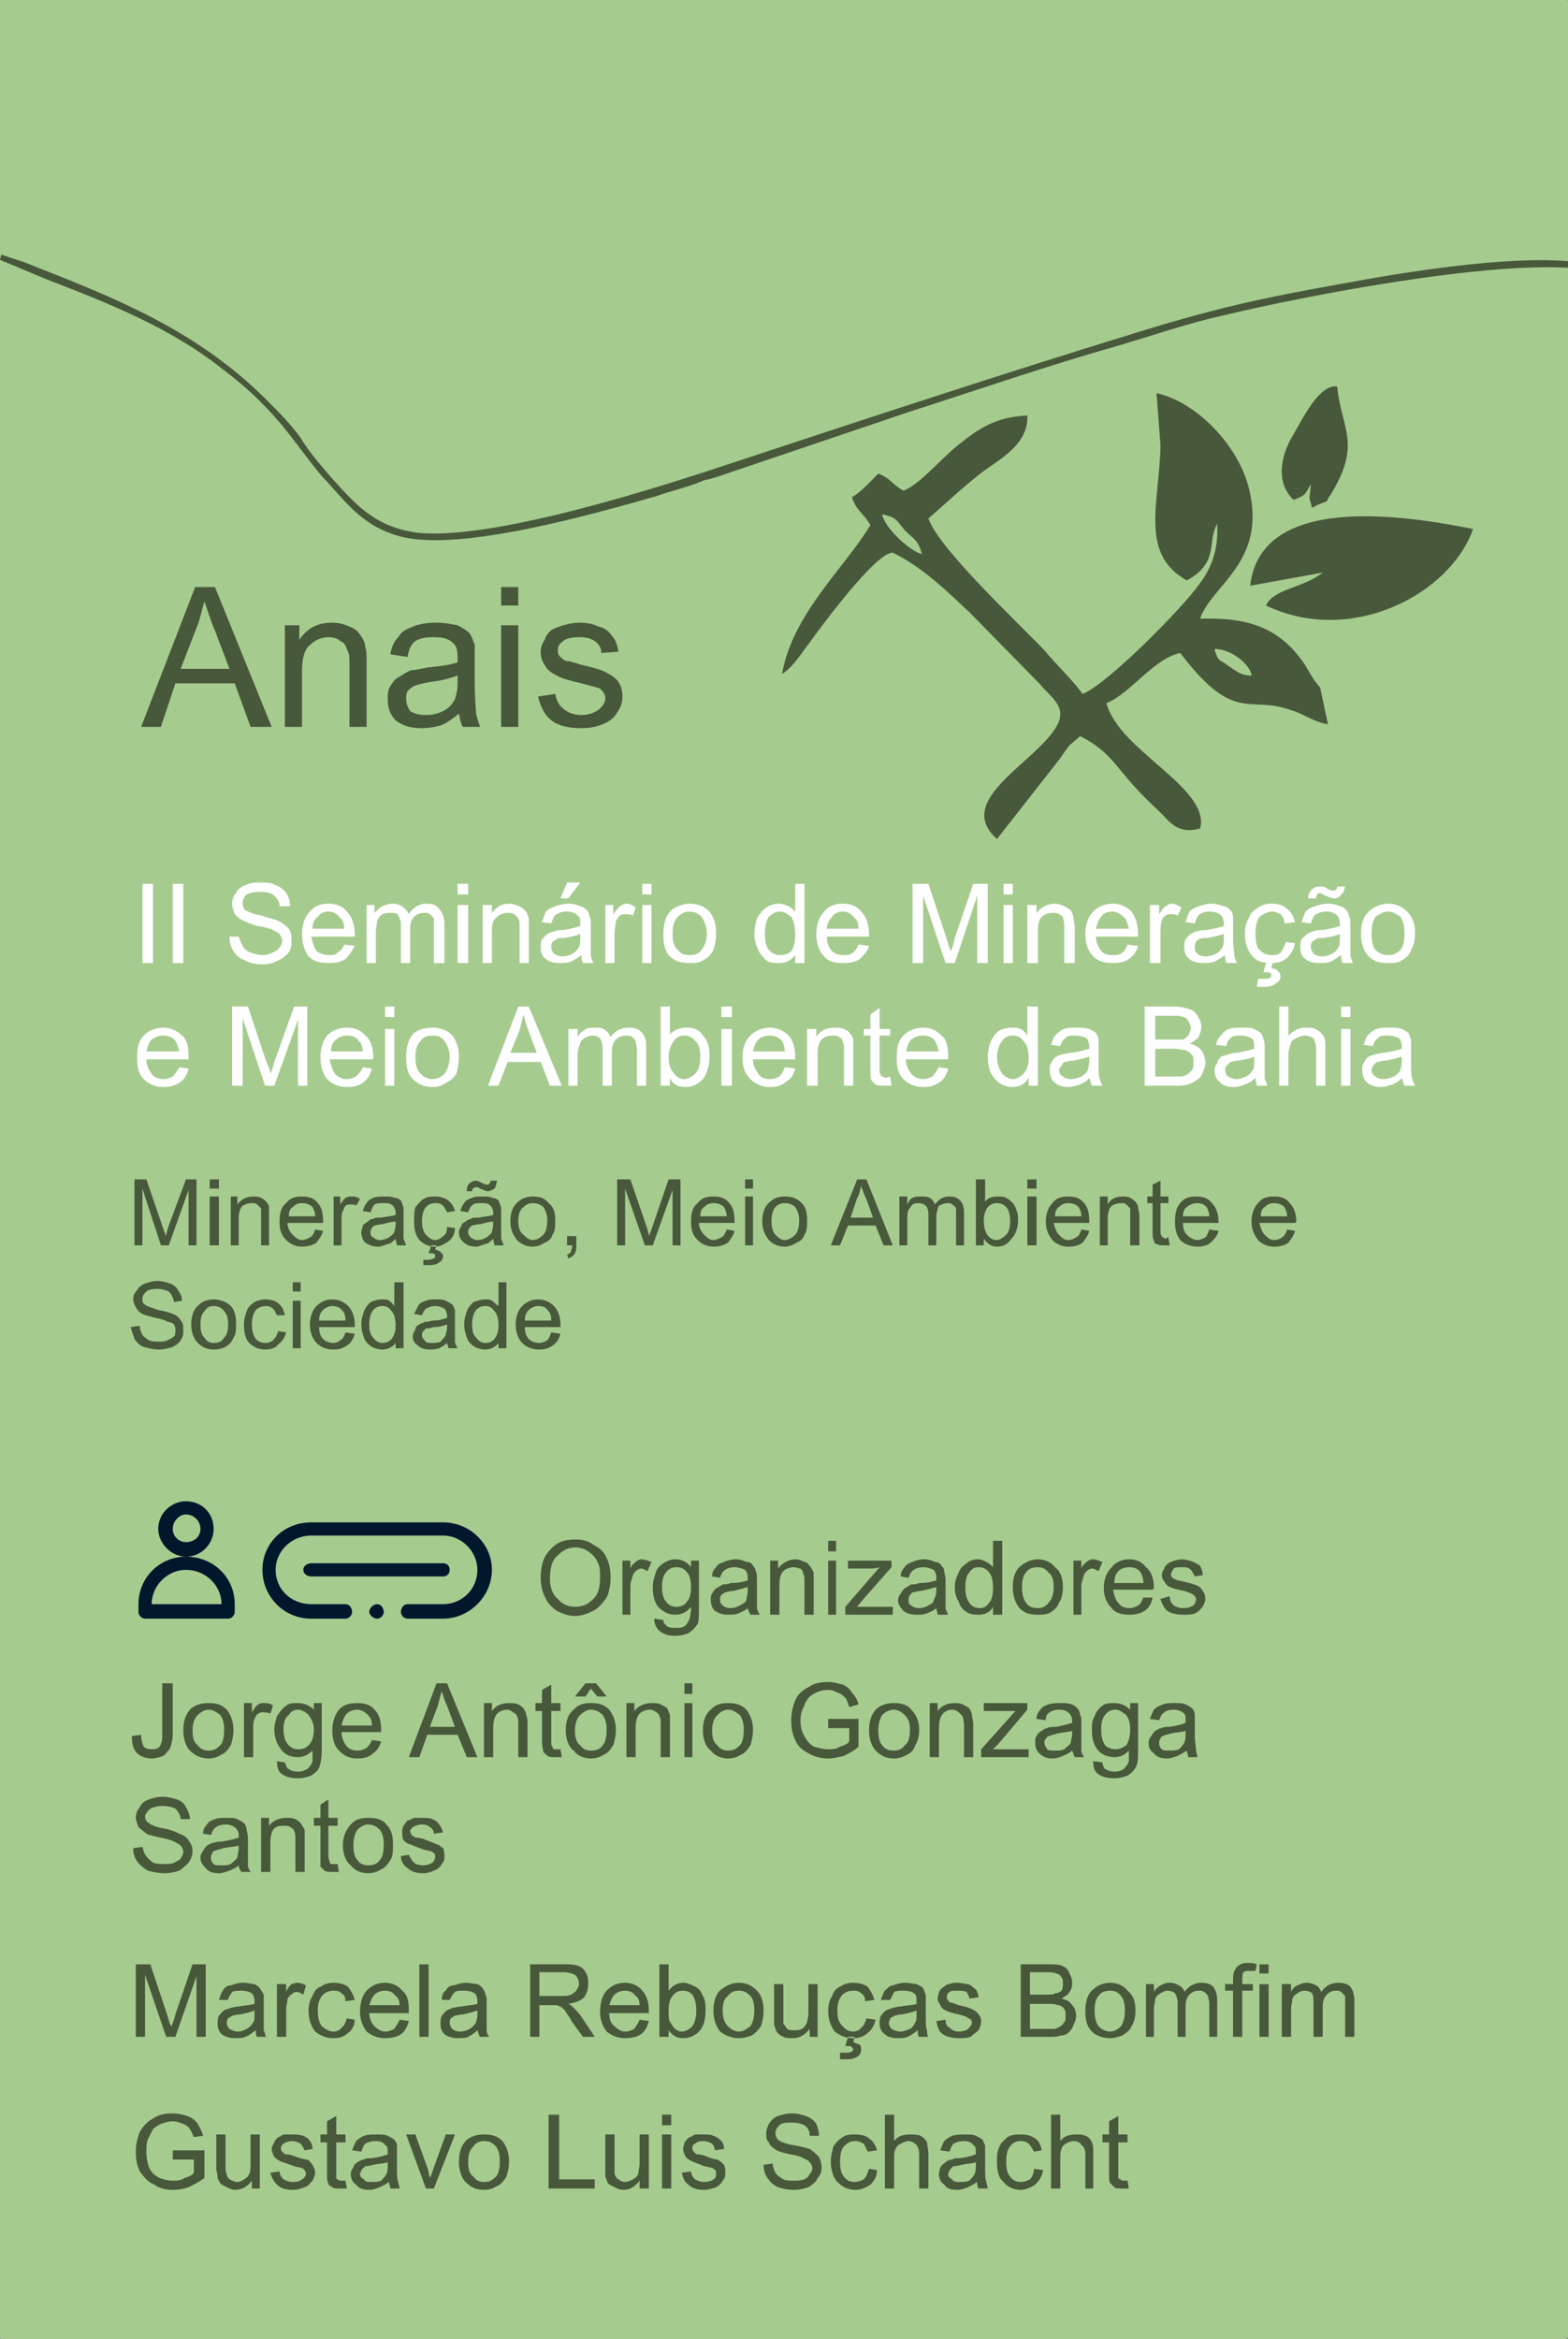 <?xml version="1.0" encoding="UTF-8"?>
<!DOCTYPE svg PUBLIC "-//W3C//DTD SVG 1.1//EN" "http://www.w3.org/Graphics/SVG/1.1/DTD/svg11.dtd">
<!-- Creator: CorelDRAW X7 -->
<svg xmlns="http://www.w3.org/2000/svg" xml:space="preserve" width="1189px" height="1773px" version="1.1" style="shape-rendering:geometricPrecision; text-rendering:geometricPrecision; image-rendering:optimizeQuality; fill-rule:evenodd; clip-rule:evenodd"
viewBox="0 0 1189 1773"
 xmlns:xlink="http://www.w3.org/1999/xlink">
 <rect x="0" y="0" width="1189" height="1773" fill="#808080" stroke="none"/>
 <defs>
  <style type="text/css">
   <![CDATA[
    .str0 {stroke:#A6CB8F;stroke-width:2.362}
    .fil3 {fill:#FEFEFE}
    .fil0 {fill:#A6CB8F}
    .fil2 {fill:#01172C}
    .fil1 {fill:#48583B}
   ]]>
  </style>
 </defs>
 <g id="Camada_x0020_1">
  <g id="_2586667461776">
   <rect class="fil0 str0" transform="matrix(-2.51426E-014 -0.942 -0.942 2.51426E-014 1188.94 1772.97)" width="1883" height="1263" rx="5" ry="5"/>
   <path class="fil1" d="M247 364c18,20 30,36 58,43 45,11 144,-17 193,-31 11,-4 25,-7 36,-12 6,-1 14,-4 20,-6l136 -46c53,-17 105,-35 158,-50 27,-8 53,-17 80,-23 67,-16 196,-40 261,-36l0 -5c-47,-4 -123,8 -171,17 -62,11 -98,19 -159,38 -101,31 -201,64 -301,97 -57,19 -181,59 -240,54 -32,-4 -46,-19 -65,-40 -7,-8 -20,-23 -25,-32 -7,-10 -17,-20 -26,-29 -55,-55 -120,-79 -183,-104l-18 -6 -1 4 36 15c44,17 93,36 133,68 16,12 29,24 42,39 9,10 31,41 36,45z"/>
   <g>
    <path class="fil2" d="M162 1159c0,-12 -9,-21 -21,-21 -11,0 -21,9 -21,21 0,11 10,21 21,21 12,0 21,-10 21,-21zm-21 10c-5,0 -10,-4 -10,-10 0,-6 5,-11 10,-11 6,0 11,5 11,11 0,6 -5,10 -11,10z"/>
    <path class="fil2" d="M110 1227l63 0c3,0 5,-3 5,-5l0 -6c0,-20 -16,-36 -37,-36 -20,0 -36,16 -36,36l0 6c0,2 2,5 5,5zm31 -37c15,0 27,12 27,26l-53 0c0,-14 12,-26 26,-26z"/>
    <path class="fil2" d="M341 1190c0,-3 -2,-5 -5,-5l-100 0c-3,0 -6,2 -6,5 0,3 3,5 6,5l100 0c3,0 5,-2 5,-5z"/>
    <path class="fil2" d="M336 1154l-100 0c-21,0 -37,16 -37,36 0,20 16,37 37,37l26 0c3,0 5,-3 5,-5 0,-3 -2,-6 -5,-6l-26 0c-15,0 -27,-11 -27,-26 0,-14 12,-26 27,-26l100 0c14,0 26,12 26,26 0,15 -12,26 -26,26l-27 0c-3,0 -5,3 -5,6 0,2 2,5 5,5l27 0c20,0 37,-17 37,-37 0,-20 -17,-36 -37,-36z"/>
    <path class="fil2" d="M291 1222c0,2 -2,5 -5,5 -3,0 -6,-3 -6,-5 0,-3 3,-6 6,-6 3,0 5,3 5,6z"/>
   </g>
   <path class="fil1" d="M107 551l41 -106 15 0 43 106 -16 0 -12 -33 -45 0 -11 33 -15 0zm30 -44l37 0 -11 -29c-4,-9 -6,-17 -8,-22 -2,6 -3,13 -6,20l-12 31zm79 44l0 -77 11 0 0 11c6,-9 14,-13 25,-13 4,0 9,1 13,3 3,1 6,3 8,6 2,3 4,6 4,10 1,2 1,6 1,12l0 48 -13 0 0 -47c0,-5 0,-9 -2,-12 -1,-3 -2,-5 -5,-6 -2,-2 -5,-3 -9,-3 -5,0 -10,2 -14,6 -4,3 -6,10 -6,20l0 42 -13 0zm132 -10c-5,4 -9,7 -14,9 -4,1 -9,2 -14,2 -9,0 -15,-2 -20,-6 -4,-4 -6,-9 -6,-16 0,-3 0,-7 2,-10 2,-3 4,-6 7,-7 3,-2 6,-4 9,-5 3,0 7,-1 12,-2 10,-1 18,-2 23,-4 0,-2 0,-3 0,-4 0,-5 -1,-9 -4,-11 -3,-3 -8,-4 -14,-4 -7,0 -11,1 -14,3 -3,2 -5,6 -6,12l-13 -2c1,-6 3,-10 6,-13 2,-4 6,-6 11,-8 5,-2 11,-3 18,-3 6,0 11,1 16,2 4,2 7,4 9,6 2,3 3,6 4,9 0,2 0,6 0,12l0 17c0,12 1,20 1,23 1,4 2,7 3,10l-13 0c-2,-3 -2,-6 -3,-10zm-1 -29c-5,2 -12,4 -21,5 -6,1 -9,2 -12,3 -2,1 -3,2 -5,4 -1,2 -1,4 -1,6 0,3 1,6 3,9 3,2 7,3 12,3 5,0 9,-1 13,-3 4,-2 7,-5 9,-9 1,-3 2,-7 2,-13l0 -5zm33 -53l0 -14 13 0 0 14 -13 0zm0 92l0 -77 13 0 0 77 -13 0zm28 -23l13 -2c1,5 3,9 6,11 3,3 8,5 14,5 6,0 10,-2 13,-4 3,-3 5,-5 5,-9 0,-3 -2,-5 -4,-7 -2,-1 -7,-2 -14,-4 -9,-2 -16,-4 -19,-6 -4,-2 -7,-4 -9,-8 -2,-3 -3,-6 -3,-10 0,-3 1,-6 3,-9 1,-3 3,-6 6,-8 2,-1 5,-2 8,-3 4,-1 8,-2 12,-2 6,0 11,1 15,3 5,1 8,4 10,7 3,3 4,7 5,12l-13 1c0,-4 -2,-7 -5,-9 -3,-2 -6,-3 -12,-3 -5,0 -10,1 -12,3 -3,2 -4,4 -4,7 0,1 0,3 1,4 2,2 3,3 5,4 2,0 6,1 12,3 9,2 16,4 19,6 4,2 7,4 9,7 2,3 3,7 3,11 0,4 -1,8 -4,12 -2,4 -6,7 -11,9 -5,2 -10,3 -16,3 -10,0 -18,-2 -23,-6 -5,-4 -8,-10 -10,-18z"/>
   <path class="fil1" d="M103 1544l0 -55 11 0 13 39c1,4 2,7 3,8 1,-2 2,-5 3,-9l13 -38 10 0 0 55 -7 0 0 -46 -16 46 -7 0 -16 -47 0 47 -7 0zm91 -5c-3,2 -5,4 -8,5 -2,1 -5,1 -7,1 -5,0 -8,-1 -11,-3 -2,-2 -3,-5 -3,-8 0,-2 0,-4 1,-6 1,-1 2,-3 4,-4 1,-1 3,-1 5,-2 1,0 3,-1 6,-1 5,-1 9,-1 12,-2 0,-1 0,-2 0,-2 0,-3 -1,-5 -2,-6 -2,-1 -4,-2 -8,-2 -3,0 -5,0 -7,1 -1,2 -3,4 -3,6l-7 0c1,-3 2,-6 3,-7 1,-2 3,-4 6,-4 3,-1 6,-2 9,-2 4,0 7,1 9,1 2,1 3,2 4,3 1,2 2,3 3,5 0,1 0,3 0,6l0 9c0,7 0,11 0,12 1,2 1,4 2,5l-7 0c-1,-1 -1,-3 -1,-5zm-1 -15c-2,1 -6,2 -11,3 -3,0 -5,1 -6,1 -1,1 -2,1 -3,2 -1,1 -1,2 -1,4 0,1 1,3 2,4 2,1 4,2 6,2 3,0 5,-1 7,-2 2,-1 4,-3 5,-5 1,-1 1,-3 1,-6l0 -3zm17 20l0 -40 7 0 0 6c1,-3 3,-5 4,-6 1,0 3,-1 4,-1 3,0 5,1 7,2l-2 7c-2,-1 -3,-2 -5,-2 -2,0 -3,1 -4,2 -1,0 -2,2 -3,3 0,3 -1,5 -1,8l0 21 -7 0zm53 -14l6 1c0,4 -2,8 -5,10 -3,3 -7,4 -11,4 -6,0 -10,-2 -14,-5 -3,-4 -5,-9 -5,-16 0,-4 1,-8 3,-11 1,-3 3,-6 6,-7 3,-2 6,-3 10,-3 4,0 8,1 11,3 2,3 4,6 5,10l-7 1c0,-3 -1,-5 -3,-6 -2,-2 -4,-2 -6,-2 -3,0 -6,1 -8,3 -3,3 -4,7 -4,12 0,6 1,9 3,12 3,2 5,4 9,4 2,0 5,-1 6,-3 2,-1 3,-4 4,-7zm40 1l7 1c-1,4 -3,8 -6,10 -3,2 -7,3 -12,3 -6,0 -10,-2 -14,-5 -3,-4 -5,-9 -5,-15 0,-7 2,-13 5,-16 4,-4 8,-6 14,-6 5,0 10,2 13,6 4,3 5,8 5,15 0,1 0,1 0,2l-30 0c0,4 2,8 4,10 2,2 5,4 8,4 3,0 5,-1 7,-2 1,-2 3,-4 4,-7zm-23 -11l23 0c0,-3 -1,-6 -3,-7 -2,-3 -5,-4 -8,-4 -3,0 -6,1 -8,3 -2,2 -3,5 -4,8zm38 24l0 -55 7 0 0 55 -7 0zm44 -5c-2,2 -5,4 -7,5 -2,1 -5,1 -8,1 -4,0 -7,-1 -10,-3 -2,-2 -3,-5 -3,-8 0,-2 0,-4 1,-6 1,-1 2,-3 4,-4 1,-1 3,-1 4,-2 2,0 4,-1 7,-1 5,-1 9,-1 12,-2 0,-1 0,-2 0,-2 0,-3 -1,-5 -2,-6 -2,-1 -4,-2 -8,-2 -3,0 -6,0 -7,1 -2,2 -3,4 -4,6l-6 0c0,-3 1,-6 3,-7 1,-2 3,-4 6,-4 3,-1 6,-2 9,-2 4,0 6,1 9,1 2,1 3,2 4,3 1,2 2,3 2,5 1,1 1,3 1,6l0 9c0,7 0,11 0,12 0,2 1,4 2,5l-7 0c-1,-1 -1,-3 -2,-5zm0 -15c-3,1 -6,2 -11,3 -3,0 -5,1 -6,1 -2,1 -2,1 -3,2 -1,1 -1,2 -1,4 0,1 1,3 2,4 1,1 3,2 6,2 3,0 5,-1 7,-2 2,-1 4,-3 5,-5 0,-1 1,-3 1,-6l0 -3zm40 20l0 -55 25 0c5,0 8,0 11,1 3,1 5,3 6,5 2,3 2,6 2,9 0,4 -1,7 -3,10 -3,3 -7,4 -12,5 2,1 3,2 4,3 2,2 4,4 6,7l10 15 -9 0 -8 -11c-2,-4 -4,-6 -5,-8 -1,-2 -3,-3 -4,-4 -1,0 -2,-1 -3,-1 -1,0 -2,0 -4,0l-9 0 0 24 -7 0zm7 -31l16 0c4,0 6,0 8,-1 2,-1 3,-2 4,-3 1,-2 2,-3 2,-5 0,-3 -1,-5 -3,-7 -2,-1 -5,-2 -9,-2l-18 0 0 18zm76 18l7 1c-1,4 -3,8 -6,10 -3,2 -7,3 -12,3 -6,0 -10,-2 -14,-5 -3,-4 -5,-9 -5,-15 0,-7 2,-13 5,-16 4,-4 8,-6 14,-6 5,0 10,2 13,6 3,3 5,8 5,15 0,1 0,1 0,2l-30 0c0,4 1,8 4,10 2,2 5,4 8,4 3,0 5,-1 7,-2 1,-2 3,-4 4,-7zm-23 -11l23 0c0,-3 -1,-6 -3,-7 -2,-3 -5,-4 -8,-4 -3,0 -6,1 -8,3 -2,2 -3,5 -4,8zm45 24l-7 0 0 -55 7 0 0 20c3,-4 7,-6 11,-6 3,0 5,1 7,2 3,1 4,2 6,4 1,2 2,4 3,6 1,3 1,6 1,9 0,6 -1,12 -5,16 -3,3 -7,5 -12,5 -5,0 -8,-2 -11,-6l0 5zm0 -20c0,5 0,8 2,10 2,4 5,6 8,6 3,0 6,-2 8,-4 2,-3 3,-7 3,-12 0,-5 -1,-9 -3,-12 -2,-2 -4,-3 -7,-3 -3,0 -6,1 -8,4 -2,2 -3,6 -3,11zm34 0c0,-7 2,-13 6,-16 4,-3 8,-5 13,-5 6,0 10,2 14,6 3,3 5,8 5,15 0,5 -1,9 -2,12 -2,3 -4,5 -7,7 -3,1 -6,2 -10,2 -5,0 -10,-2 -14,-5 -3,-4 -5,-9 -5,-16zm7 0c0,5 1,9 4,12 2,2 5,4 8,4 4,0 6,-2 9,-4 2,-3 3,-7 3,-12 0,-5 -1,-9 -3,-11 -3,-3 -5,-4 -9,-4 -3,0 -6,1 -8,4 -3,2 -4,6 -4,11zm66 20l0 -6c-4,5 -8,7 -13,7 -3,0 -5,0 -7,-1 -2,-1 -4,-2 -5,-4 -1,-1 -1,-3 -2,-5 0,-1 0,-3 0,-6l0 -25 7 0 0 22c0,4 0,6 0,8 1,1 2,3 3,4 1,1 3,1 5,1 2,0 4,0 6,-1 2,-1 3,-3 4,-5 0,-1 1,-4 1,-7l0 -22 7 0 0 40 -6 0zm43 -14l7 1c-1,4 -3,8 -6,10 -3,3 -7,4 -11,4 -6,0 -10,-2 -14,-5 -3,-4 -5,-9 -5,-16 0,-4 1,-8 3,-11 1,-3 3,-6 6,-7 3,-2 6,-3 10,-3 4,0 8,1 11,3 2,3 4,6 5,10l-7 1c0,-3 -1,-5 -3,-6 -2,-2 -4,-2 -6,-2 -3,0 -6,1 -8,3 -3,3 -4,7 -4,12 0,6 1,9 4,12 2,2 4,4 8,4 2,0 5,-1 6,-3 2,-1 3,-4 4,-7zm-16 21l2 -7 5 0 -1 4c2,1 3,1 5,2 1,1 1,3 1,4 0,2 -1,4 -3,5 -1,1 -4,2 -8,2 -2,0 -4,0 -5,0l0 -5c2,0 3,0 4,0 2,0 4,0 5,-1 0,0 1,-1 1,-1 0,-1 0,-1 -1,-2 0,0 0,0 -1,-1 -1,0 -2,0 -4,0zm55 -12c-3,2 -5,4 -8,5 -2,1 -4,1 -7,1 -5,0 -8,-1 -10,-3 -3,-2 -4,-5 -4,-8 0,-2 0,-4 1,-6 1,-1 2,-3 4,-4 1,-1 3,-1 5,-2 1,0 3,-1 6,-1 5,-1 10,-1 12,-2 0,-1 0,-2 0,-2 0,-3 0,-5 -2,-6 -1,-1 -4,-2 -8,-2 -3,0 -5,0 -7,1 -1,2 -2,4 -3,6l-7 0c1,-3 2,-6 3,-7 2,-2 4,-4 6,-4 3,-1 6,-2 9,-2 4,0 7,1 9,1 2,1 4,2 5,3 1,2 1,3 2,5 0,1 0,3 0,6l0 9c0,7 0,11 1,12 0,2 0,4 1,5l-7 0c-1,-1 -1,-3 -1,-5zm-1 -15c-2,1 -6,2 -11,3 -3,0 -5,1 -6,1 -1,1 -2,1 -3,2 0,1 -1,2 -1,4 0,1 1,3 2,4 2,1 4,2 7,2 2,0 4,-1 7,-2 2,-1 3,-3 4,-5 1,-1 1,-3 1,-6l0 -3zm15 8l7 -1c0,3 1,5 3,6 2,2 4,3 7,3 3,0 6,-1 7,-2 2,-2 3,-3 3,-5 0,-1 -1,-3 -3,-3 0,-1 -3,-2 -7,-3 -5,-1 -8,-2 -10,-3 -2,-1 -3,-2 -4,-4 -1,-2 -2,-3 -2,-5 0,-2 1,-4 1,-5 1,-2 2,-3 4,-4 1,-1 2,-2 4,-2 2,-1 4,-1 6,-1 3,0 6,1 8,1 3,1 4,3 6,4 1,2 2,4 2,6l-7 1c0,-2 -1,-3 -2,-5 -2,-1 -4,-1 -7,-1 -3,0 -5,0 -6,1 -2,1 -2,3 -2,4 0,1 0,2 1,2 0,1 1,2 2,2 1,0 3,1 6,2 5,1 8,2 10,3 2,1 4,2 5,4 1,1 2,3 2,5 0,3 -1,5 -2,7 -2,2 -4,3 -6,5 -3,1 -6,1 -9,1 -5,0 -9,-1 -12,-3 -3,-2 -4,-5 -5,-10zm64 12l0 -55 21 0c4,0 7,0 10,1 3,1 5,3 6,6 1,2 2,4 2,7 0,2 0,4 -2,7 -1,2 -3,3 -6,5 4,1 6,2 8,5 2,2 3,5 3,8 0,3 -1,5 -2,7 -1,3 -2,4 -4,6 -1,1 -3,2 -6,2 -2,1 -5,1 -9,1l-21 0zm7 -32l12 0c4,0 6,0 7,-1 2,0 4,-1 5,-2 1,-2 1,-3 1,-5 0,-2 0,-4 -1,-5 -1,-2 -3,-3 -4,-3 -2,-1 -5,-1 -9,-1l-11 0 0 17zm0 26l14 0c2,0 4,0 5,0 2,-1 3,-1 4,-2 2,-1 2,-2 3,-3 1,-1 1,-3 1,-5 0,-2 0,-4 -1,-5 -1,-2 -3,-3 -5,-3 -2,-1 -4,-1 -8,-1l-13 0 0 19zm42 -14c0,-7 2,-13 6,-16 3,-3 8,-5 13,-5 5,0 10,2 13,6 4,3 6,8 6,15 0,5 -1,9 -3,12 -1,3 -4,5 -7,7 -3,1 -6,2 -9,2 -6,0 -11,-2 -14,-5 -4,-4 -5,-9 -5,-16zm7 0c0,5 1,9 3,12 2,2 5,4 9,4 3,0 6,-2 8,-4 2,-3 3,-7 3,-12 0,-5 -1,-9 -3,-11 -2,-3 -5,-4 -8,-4 -4,0 -7,1 -9,4 -2,2 -3,6 -3,11zm39 20l0 -40 6 0 0 6c1,-2 3,-4 5,-5 2,-1 4,-2 7,-2 3,0 5,1 7,2 2,1 4,3 4,5 4,-5 8,-7 13,-7 4,0 7,1 9,3 2,3 3,6 3,11l0 27 -6 0 0 -25c0,-3 -1,-5 -1,-6 -1,-1 -1,-2 -3,-3 -1,-1 -2,-1 -4,-1 -3,0 -5,1 -7,3 -2,2 -3,5 -3,9l0 23 -6 0 0 -26c0,-3 -1,-5 -2,-7 -1,-1 -3,-2 -6,-2 -2,0 -3,1 -5,2 -2,1 -3,2 -4,4 0,2 -1,5 -1,8l0 21 -6 0zm66 0l0 -35 -6 0 0 -5 6 0 0 -4c0,-4 1,-7 3,-9 2,-2 4,-3 8,-3 3,0 5,0 7,1l-1 5c-1,0 -3,0 -4,0 -2,0 -4,0 -5,1 -1,1 -1,3 -1,6l0 3 8 0 0 5 -8 0 0 35 -7 0zm20 -48l0 -7 7 0 0 7 -7 0zm0 48l0 -40 7 0 0 40 -7 0zm17 0l0 -40 7 0 0 6c1,-2 2,-4 5,-5 2,-1 4,-2 7,-2 3,0 5,1 7,2 2,1 3,3 4,5 3,-5 8,-7 13,-7 4,0 7,1 9,3 2,3 3,6 3,11l0 27 -7 0 0 -25c0,-3 0,-5 0,-6 -1,-1 -2,-2 -3,-3 -1,-1 -2,-1 -4,-1 -3,0 -5,1 -7,3 -2,2 -3,5 -3,9l0 23 -7 0 0 -26c0,-3 0,-5 -1,-7 -1,-1 -3,-2 -6,-2 -2,0 -4,1 -5,2 -2,1 -3,2 -4,4 0,2 -1,5 -1,8l0 21 -7 0z"/>
   <path class="fil1" d="M131 1637l0 -7 24 0 0 21c-4,3 -8,5 -12,7 -3,1 -7,2 -12,2 -5,0 -10,-1 -14,-4 -5,-2 -8,-6 -11,-10 -2,-4 -3,-9 -3,-15 0,-5 1,-10 3,-15 3,-5 6,-8 10,-10 4,-3 9,-4 15,-4 4,0 8,1 11,2 3,1 6,3 8,6 1,2 3,5 4,9l-7 1c-1,-2 -2,-5 -3,-6 -1,-2 -3,-3 -5,-4 -3,-1 -5,-2 -8,-2 -3,0 -6,1 -9,2 -2,1 -4,2 -6,4 -1,2 -2,4 -3,6 -2,3 -2,7 -2,11 0,5 1,9 2,12 2,4 4,6 8,8 3,1 6,2 10,2 3,0 6,0 9,-2 3,-1 6,-2 7,-4l0 -10 -16 0zm60 22l0 -6c-3,4 -7,7 -13,7 -2,0 -4,-1 -6,-2 -2,-1 -4,-2 -5,-3 -1,-2 -2,-3 -2,-5 0,-2 -1,-4 -1,-7l0 -25 7 0 0 23c0,3 0,6 1,7 0,2 1,3 2,4 2,1 4,2 6,2 2,0 4,-1 5,-2 2,-1 3,-2 4,-4 1,-2 1,-5 1,-8l0 -22 7 0 0 41 -6 0zm14 -12l7 -1c0,2 1,4 3,6 2,1 4,2 7,2 4,0 6,-1 7,-2 2,-1 3,-3 3,-4 0,-2 -1,-3 -2,-4 -1,-1 -4,-1 -7,-2 -5,-2 -9,-3 -11,-4 -2,-1 -3,-2 -4,-3 -1,-2 -2,-4 -2,-6 0,-2 1,-3 2,-5 0,-1 2,-3 3,-4 1,0 2,-1 4,-2 2,0 4,0 6,0 3,0 6,0 9,1 2,1 4,2 5,4 1,1 2,3 2,6l-6 1c-1,-2 -2,-4 -3,-5 -2,-1 -4,-2 -6,-2 -3,0 -6,1 -7,2 -1,1 -2,2 -2,3 0,1 0,2 1,3 0,0 1,1 2,2 1,0 3,0 6,1 5,2 9,3 11,3 2,1 3,3 4,4 1,2 2,4 2,6 0,2 -1,4 -2,6 -2,2 -3,4 -6,5 -3,1 -5,2 -9,2 -5,0 -9,-1 -12,-4 -2,-2 -4,-5 -5,-9zm57 6l1 6c-2,0 -4,0 -5,0 -3,0 -5,0 -6,-1 -2,-1 -3,-2 -3,-3 -1,-1 -1,-4 -1,-8l0 -23 -5 0 0 -6 5 0 0 -10 7 -4 0 14 7 0 0 6 -7 0 0 23c0,2 0,4 0,4 0,1 1,1 1,1 1,1 2,1 3,1 1,0 2,0 3,0zm33 1c-3,2 -5,3 -7,4 -3,1 -5,2 -8,2 -4,0 -8,-1 -10,-4 -3,-2 -4,-5 -4,-8 0,-2 1,-4 2,-5 0,-2 2,-3 3,-4 2,-1 3,-2 5,-2 1,-1 3,-1 6,-1 6,-1 10,-2 12,-3 0,-1 0,-1 0,-2 0,-2 0,-4 -2,-5 -1,-2 -4,-3 -7,-3 -4,0 -6,1 -8,2 -1,1 -2,3 -3,6l-7 -1c1,-3 2,-5 3,-7 2,-2 4,-3 6,-4 3,-1 6,-1 10,-1 3,0 6,0 8,1 2,1 4,2 5,3 1,1 2,3 2,4 0,2 0,4 0,7l0 9c0,6 0,10 1,12 0,2 1,3 1,5l-7 0c0,-2 -1,-3 -1,-5zm-1 -15c-2,1 -6,1 -11,2 -3,1 -5,1 -6,1 -1,1 -2,2 -3,3 0,1 -1,2 -1,3 0,2 1,3 3,4 1,2 3,2 6,2 2,0 5,0 7,-1 2,-2 3,-3 4,-5 1,-2 1,-4 1,-7l0 -2zm29 20l-15 -41 7 0 9 25c1,2 1,5 2,8 1,-2 2,-5 3,-8l9 -25 7 0 -16 41 -6 0zm25 -20c0,-8 2,-13 6,-17 4,-3 8,-4 13,-4 6,0 10,1 14,5 3,4 5,9 5,15 0,5 -1,9 -2,12 -2,3 -4,6 -7,7 -3,2 -6,3 -10,3 -6,0 -10,-2 -14,-6 -3,-3 -5,-9 -5,-15zm7 0c0,5 1,9 4,11 2,3 5,4 8,4 4,0 6,-1 9,-4 2,-2 3,-6 3,-12 0,-5 -1,-8 -3,-11 -3,-3 -5,-4 -9,-4 -3,0 -6,1 -8,4 -3,3 -4,6 -4,12zm61 20l0 -56 8 0 0 49 27 0 0 7 -35 0zm69 0l0 -6c-3,4 -7,7 -12,7 -3,0 -5,-1 -7,-2 -2,-1 -4,-2 -5,-3 -1,-2 -1,-3 -2,-5 0,-2 0,-4 0,-7l0 -25 7 0 0 23c0,3 0,6 0,7 1,2 1,3 3,4 1,1 3,2 5,2 2,0 4,-1 6,-2 2,-1 3,-2 4,-4 0,-2 1,-5 1,-8l0 -22 7 0 0 41 -7 0zm17 -48l0 -8 7 0 0 8 -7 0zm0 48l0 -41 7 0 0 41 -7 0zm15 -12l7 -1c0,2 1,4 3,6 2,1 4,2 7,2 3,0 6,-1 7,-2 2,-1 2,-3 2,-4 0,-2 0,-3 -2,-4 -1,-1 -3,-1 -7,-2 -5,-2 -8,-3 -10,-4 -2,-1 -3,-2 -4,-3 -1,-2 -2,-4 -2,-6 0,-2 1,-3 1,-5 1,-1 2,-3 4,-4 1,0 2,-1 4,-2 2,0 4,0 6,0 3,0 6,0 8,1 3,1 4,2 6,4 1,1 2,3 2,6l-7 1c0,-2 -1,-4 -2,-5 -2,-1 -4,-2 -7,-2 -3,0 -5,1 -6,2 -2,1 -2,2 -2,3 0,1 0,2 1,3 0,0 1,1 2,2 1,0 3,0 6,1 5,2 8,3 10,3 2,1 4,3 5,4 1,2 1,4 1,6 0,2 0,4 -2,6 -1,2 -3,4 -5,5 -3,1 -6,2 -9,2 -5,0 -9,-1 -12,-4 -3,-2 -4,-5 -5,-9zm62 -6l7 -1c0,3 1,5 2,7 1,2 3,3 6,5 2,1 5,1 8,1 3,0 5,0 8,-1 2,-1 3,-2 4,-4 1,-1 2,-3 2,-4 0,-2 -1,-4 -2,-5 -1,-1 -2,-2 -5,-3 -1,-1 -4,-2 -10,-3 -5,-1 -8,-2 -10,-3 -3,-2 -5,-3 -6,-6 -2,-2 -2,-4 -2,-7 0,-2 1,-5 2,-7 2,-3 4,-5 7,-6 3,-1 7,-2 10,-2 5,0 8,1 11,2 3,1 6,3 8,6 1,3 2,5 2,9l-7 0c0,-3 -1,-6 -4,-8 -2,-1 -5,-2 -9,-2 -5,0 -8,0 -10,2 -2,2 -3,4 -3,6 0,2 1,4 2,5 1,1 5,3 11,4 6,1 10,2 13,3 3,2 5,4 7,6 1,2 2,5 2,8 0,3 -1,6 -3,8 -1,3 -4,5 -7,7 -3,1 -7,2 -11,2 -5,0 -9,-1 -12,-2 -4,-2 -6,-4 -8,-7 -2,-3 -3,-6 -3,-10zm80 3l6 1c0,5 -2,8 -5,11 -3,2 -7,4 -11,4 -6,0 -10,-2 -14,-6 -3,-3 -5,-9 -5,-15 0,-5 1,-8 2,-12 2,-3 4,-5 7,-7 3,-2 6,-2 10,-2 4,0 8,1 10,3 3,2 5,5 6,9l-7 1c-1,-2 -2,-4 -3,-6 -2,-1 -4,-2 -6,-2 -4,0 -6,1 -9,4 -2,2 -3,6 -3,12 0,5 1,9 3,11 2,3 5,4 8,4 3,0 5,-1 7,-2 2,-2 3,-5 4,-8zm12 15l0 -56 7 0 0 20c3,-4 7,-5 12,-5 3,0 6,0 8,1 2,1 4,3 5,5 0,2 1,5 1,9l0 26 -7 0 0 -26c0,-3 -1,-6 -2,-7 -2,-2 -4,-3 -6,-3 -2,0 -4,1 -6,2 -2,1 -3,2 -4,4 -1,2 -1,5 -1,8l0 22 -7 0zm70 -5c-3,2 -5,3 -7,4 -3,1 -5,2 -8,2 -5,0 -8,-1 -10,-4 -3,-2 -4,-5 -4,-8 0,-2 1,-4 1,-5 1,-2 3,-3 4,-4 1,-1 3,-2 5,-2 1,-1 3,-1 6,-1 6,-1 10,-2 12,-3 0,-1 0,-1 0,-2 0,-2 0,-4 -2,-5 -1,-2 -4,-3 -7,-3 -4,0 -6,1 -8,2 -1,1 -2,3 -3,6l-7 -1c1,-3 2,-5 3,-7 2,-2 4,-3 6,-4 3,-1 6,-1 10,-1 3,0 6,0 8,1 2,1 4,2 5,3 1,1 1,3 2,4 0,2 0,4 0,7l0 9c0,6 0,10 1,12 0,2 1,3 1,5l-7 0c-1,-2 -1,-3 -1,-5zm-1 -15c-2,1 -6,1 -11,2 -3,1 -5,1 -6,1 -1,1 -2,2 -3,3 0,1 -1,2 -1,3 0,2 1,3 3,4 1,2 3,2 6,2 2,0 5,0 7,-1 2,-2 3,-3 4,-5 1,-2 1,-4 1,-7l0 -2zm44 5l7 1c-1,5 -3,8 -6,11 -3,2 -7,4 -11,4 -5,0 -10,-2 -13,-6 -4,-3 -5,-9 -5,-15 0,-5 0,-8 2,-12 1,-3 4,-5 6,-7 3,-2 7,-2 10,-2 5,0 8,1 11,3 3,2 4,5 5,9l-6 1c-1,-2 -2,-4 -4,-6 -1,-1 -3,-2 -6,-2 -3,0 -6,1 -8,4 -2,2 -3,6 -3,12 0,5 1,9 3,11 2,3 5,4 8,4 3,0 5,-1 7,-2 2,-2 3,-5 3,-8zm13 15l0 -56 7 0 0 20c3,-4 7,-5 12,-5 3,0 5,0 7,1 3,1 4,3 5,5 1,2 1,5 1,9l0 26 -6 0 0 -26c0,-3 -1,-6 -3,-7 -1,-2 -3,-3 -6,-3 -2,0 -4,1 -6,2 -1,1 -3,2 -3,4 -1,2 -1,5 -1,8l0 22 -7 0zm58 -6l1 6c-2,0 -4,0 -5,0 -3,0 -5,0 -6,-1 -1,-1 -2,-2 -3,-3 -1,-1 -1,-4 -1,-8l0 -23 -5 0 0 -6 5 0 0 -10 7 -4 0 14 7 0 0 6 -7 0 0 23c0,2 0,4 0,4 1,1 1,1 2,1 0,1 1,1 2,1 1,0 2,0 3,0z"/>
   <path class="fil1" d="M100 1316l7 -1c0,4 1,7 2,9 1,1 3,2 6,2 2,0 3,0 5,-1 1,-1 2,-2 2,-3 1,-2 1,-4 1,-7l0 -39 8 0 0 38c0,5 -1,8 -2,11 -1,2 -3,4 -5,6 -3,1 -6,2 -9,2 -5,0 -9,-2 -11,-4 -3,-3 -4,-7 -4,-13zm39 -4c0,-8 2,-13 6,-17 4,-3 8,-4 13,-4 6,0 10,1 14,5 3,4 5,9 5,15 0,5 -1,9 -2,12 -2,3 -4,6 -7,7 -3,2 -6,3 -10,3 -5,0 -10,-2 -14,-6 -3,-3 -5,-9 -5,-15zm7 0c0,5 1,9 4,11 2,3 5,4 8,4 4,0 6,-1 9,-4 2,-2 3,-6 3,-12 0,-5 -1,-8 -3,-11 -3,-2 -5,-4 -9,-4 -3,0 -6,2 -8,4 -3,3 -4,7 -4,12zm39 20l0 -41 6 0 0 7c2,-3 3,-5 5,-6 1,-1 2,-1 4,-1 2,0 5,0 7,2l-2 6c-2,-1 -4,-1 -5,-1 -2,0 -3,0 -4,1 -2,1 -2,2 -3,4 -1,2 -1,5 -1,8l0 21 -7 0zm25 3l6 1c1,2 1,4 3,5 1,1 4,2 7,2 3,0 5,-1 7,-2 2,-2 3,-3 4,-6 0,-1 0,-4 0,-8 -3,3 -7,5 -11,5 -6,0 -10,-2 -13,-6 -3,-4 -5,-9 -5,-15 0,-3 1,-7 2,-10 2,-3 4,-6 7,-8 2,-2 5,-2 9,-2 5,0 9,2 12,5l0 -5 6 0 0 35c0,7 -1,11 -2,14 -1,2 -3,4 -6,6 -3,1 -6,2 -10,2 -5,0 -9,-1 -12,-3 -3,-2 -4,-5 -4,-10zm5 -24c0,5 1,9 4,12 2,2 4,3 7,3 4,0 6,-1 8,-3 3,-3 4,-7 4,-12 0,-5 -2,-8 -4,-11 -2,-2 -5,-4 -8,-4 -3,0 -5,1 -7,4 -3,2 -4,6 -4,11zm67 8l7 1c-1,4 -3,7 -6,9 -3,3 -7,4 -12,4 -6,0 -10,-2 -14,-6 -3,-3 -5,-8 -5,-15 0,-7 2,-12 5,-16 4,-4 8,-5 14,-5 5,0 10,1 13,5 4,4 5,9 5,16 0,0 0,1 0,1l-30 0c0,5 2,8 4,11 2,2 5,3 8,3 3,0 5,-1 7,-2 1,-1 3,-3 4,-6zm-23 -11l23 0c0,-4 -1,-6 -3,-8 -2,-2 -5,-4 -8,-4 -3,0 -6,1 -8,3 -2,2 -3,5 -4,9zm51 24l21 -56 8 0 23 56 -8 0 -7 -17 -23 0 -6 17 -8 0zm16 -23l19 0 -6 -16c-2,-4 -3,-8 -4,-11 -1,3 -2,7 -3,11l-6 16zm41 23l0 -41 6 0 0 6c3,-4 7,-6 13,-6 2,0 5,0 7,1 2,1 3,2 4,3 1,2 2,3 2,5 1,2 1,4 1,7l0 25 -7 0 0 -25c0,-2 0,-5 -1,-6 0,-1 -1,-2 -3,-3 -1,-1 -3,-2 -4,-2 -3,0 -6,1 -8,3 -2,2 -3,6 -3,11l0 22 -7 0zm58 -6l1 6c-2,0 -4,0 -5,0 -3,0 -4,0 -6,-1 -1,-1 -2,-2 -3,-3 0,-1 -1,-4 -1,-8l0 -23 -5 0 0 -6 5 0 0 -10 7 -4 0 14 7 0 0 6 -7 0 0 23c0,2 0,4 1,4 0,1 0,1 1,2 0,0 1,0 2,0 1,0 2,0 3,0zm4 -14c0,-8 2,-13 7,-17 3,-3 7,-4 12,-4 6,0 10,1 14,5 3,4 5,9 5,15 0,5 -1,9 -2,12 -2,3 -4,6 -7,7 -3,2 -6,3 -10,3 -5,0 -10,-2 -13,-6 -4,-3 -6,-9 -6,-15zm7 0c0,5 1,9 4,11 2,3 5,4 8,4 4,0 7,-1 9,-4 2,-2 3,-6 3,-12 0,-5 -1,-8 -3,-11 -2,-2 -5,-4 -9,-4 -3,0 -6,2 -8,4 -3,3 -4,7 -4,12zm12 -32l-4 6 -8 0 8 -10 8 0 8 10 -7 0 -5 -6zm27 52l0 -41 6 0 0 6c3,-4 8,-6 13,-6 3,0 5,0 7,1 2,1 4,2 5,3 1,2 1,3 2,5 0,2 0,4 0,7l0 25 -7 0 0 -25c0,-2 0,-5 -1,-6 0,-1 -1,-2 -2,-3 -2,-1 -3,-2 -5,-2 -3,0 -6,1 -8,3 -2,2 -3,6 -3,11l0 22 -7 0zm44 -48l0 -8 6 0 0 8 -6 0zm0 48l0 -41 6 0 0 41 -6 0zm14 -20c0,-8 2,-13 7,-17 3,-3 7,-4 12,-4 6,0 10,1 14,5 3,4 5,9 5,15 0,5 -1,9 -2,12 -2,3 -4,6 -7,7 -3,2 -6,3 -10,3 -5,0 -10,-2 -13,-6 -4,-3 -6,-9 -6,-15zm7 0c0,5 1,9 4,11 2,3 5,4 8,4 4,0 6,-1 9,-4 2,-2 3,-6 3,-12 0,-5 -1,-8 -3,-11 -3,-2 -5,-4 -9,-4 -3,0 -6,2 -8,4 -3,3 -4,7 -4,12zm88 -2l0 -7 23 0 0 21c-3,3 -7,5 -11,7 -4,1 -8,2 -12,2 -5,0 -10,-1 -15,-4 -4,-2 -8,-5 -10,-10 -2,-4 -3,-9 -3,-15 0,-5 1,-10 3,-15 2,-5 6,-8 10,-10 4,-3 9,-4 15,-4 4,0 7,1 11,2 3,1 5,3 7,6 2,2 4,5 5,9l-7 2c-1,-3 -2,-6 -3,-7 -2,-2 -3,-3 -6,-4 -2,-1 -4,-2 -7,-2 -4,0 -7,1 -9,2 -2,1 -4,2 -6,4 -1,2 -3,4 -3,6 -2,3 -3,7 -3,11 0,5 1,9 3,12 2,4 4,6 7,8 4,1 7,2 11,2 3,0 6,0 9,-2 3,-1 6,-2 7,-4l0 -10 -16 0zm31 2c0,-8 2,-13 6,-17 4,-3 8,-4 13,-4 5,0 10,1 13,5 4,4 6,9 6,15 0,5 -1,9 -3,12 -1,3 -3,6 -6,7 -3,2 -7,3 -10,3 -6,0 -10,-2 -14,-6 -3,-3 -5,-9 -5,-15zm7 0c0,5 1,9 3,11 2,3 5,4 9,4 3,0 6,-1 8,-4 3,-2 4,-6 4,-12 0,-5 -1,-8 -4,-11 -2,-2 -5,-4 -8,-4 -4,0 -7,2 -9,4 -2,3 -3,7 -3,12zm39 20l0 -41 6 0 0 6c3,-4 7,-6 13,-6 2,0 4,0 6,1 2,1 4,2 5,3 1,2 2,3 2,5 0,2 1,4 1,7l0 25 -7 0 0 -25c0,-2 -1,-5 -1,-6 -1,-1 -2,-2 -3,-3 -1,-1 -3,-2 -5,-2 -3,0 -5,1 -7,3 -2,2 -3,6 -3,11l0 22 -7 0zm39 0l0 -6 26 -29c-3,0 -5,0 -8,0l-16 0 0 -6 33 0 0 5 -22 26 -4 4c3,0 6,0 8,0l19 0 0 6 -36 0zm69 -5c-2,2 -5,3 -7,4 -2,1 -5,2 -8,2 -4,0 -7,-1 -10,-4 -2,-2 -3,-4 -3,-8 0,-2 0,-4 1,-5 1,-2 2,-3 4,-4 1,-1 3,-2 4,-2 2,-1 4,-1 7,-1 5,-1 9,-2 12,-3 0,-1 0,-1 0,-2 0,-2 -1,-4 -2,-5 -2,-2 -4,-3 -8,-3 -3,0 -6,1 -7,2 -2,1 -3,3 -3,6l-7 -1c0,-3 1,-5 3,-7 1,-2 3,-3 6,-4 3,-1 6,-1 9,-1 4,0 6,0 9,1 2,1 3,2 4,3 1,1 2,3 2,5 1,1 1,3 1,6l0 9c0,6 0,10 0,12 0,2 1,3 2,5l-7 0c-1,-2 -1,-3 -2,-5zm0 -15c-3,1 -6,1 -11,2 -3,1 -5,1 -6,2 -2,0 -2,1 -3,2 -1,1 -1,2 -1,3 0,2 1,3 2,5 1,1 3,1 6,1 3,0 5,0 7,-1 2,-2 4,-3 5,-5 0,-2 1,-4 1,-7l0 -2zm16 23l7 1c0,2 1,4 2,5 2,1 4,2 7,2 3,0 6,-1 7,-2 2,-2 3,-3 4,-6 0,-1 0,-4 0,-8 -3,3 -6,5 -11,5 -5,0 -10,-2 -13,-6 -3,-4 -4,-9 -4,-15 0,-3 0,-7 2,-10 1,-3 3,-6 6,-8 2,-2 6,-2 9,-2 5,0 9,2 12,5l0 -5 6 0 0 35c0,7 0,11 -2,14 -1,2 -3,4 -6,6 -3,1 -6,2 -10,2 -5,0 -9,-1 -12,-3 -3,-2 -4,-5 -4,-10zm6 -24c0,5 1,9 3,12 2,2 5,3 8,3 3,0 5,-1 8,-3 2,-3 3,-7 3,-12 0,-5 -1,-8 -3,-11 -3,-2 -5,-4 -8,-4 -3,0 -6,1 -8,4 -2,2 -3,6 -3,11zm65 16c-3,2 -5,3 -7,4 -3,1 -5,2 -8,2 -4,0 -8,-1 -10,-4 -3,-2 -4,-4 -4,-8 0,-2 1,-4 2,-5 1,-2 2,-3 3,-4 2,-1 3,-2 5,-2 1,-1 3,-1 6,-1 6,-1 10,-2 12,-3 0,-1 0,-1 0,-2 0,-2 0,-4 -1,-5 -2,-2 -5,-3 -8,-3 -4,0 -6,1 -7,2 -2,1 -3,3 -4,6l-7 -1c1,-3 2,-5 3,-7 2,-2 4,-3 7,-4 2,-1 5,-1 9,-1 3,0 6,0 8,1 2,1 4,2 5,3 1,1 2,3 2,5 0,1 0,3 0,6l0 9c0,6 1,10 1,12 0,2 1,3 1,5l-7 0c0,-2 -1,-3 -1,-5zm-1 -15c-2,1 -6,1 -11,2 -3,1 -5,1 -6,2 -1,0 -2,1 -2,2 -1,1 -1,2 -1,3 0,2 0,3 2,5 1,1 3,1 6,1 2,0 5,0 7,-1 2,-2 3,-3 4,-5 1,-2 1,-4 1,-7l0 -2zm-798 89l7 -1c1,3 1,5 3,7 1,2 3,3 5,5 3,1 6,1 9,1 2,0 5,0 7,-1 2,-1 4,-2 5,-3 1,-2 2,-4 2,-5 0,-2 -1,-4 -2,-5 -1,-1 -3,-2 -5,-3 -2,-1 -5,-2 -10,-3 -5,-1 -9,-2 -11,-3 -2,-2 -4,-3 -6,-5 -1,-3 -2,-5 -2,-7 0,-3 1,-6 3,-8 1,-3 4,-5 7,-6 3,-1 6,-2 10,-2 4,0 8,1 11,2 3,1 6,3 7,6 2,3 3,6 3,9l-7 0c0,-3 -2,-6 -4,-8 -2,-1 -5,-2 -10,-2 -4,0 -7,1 -9,2 -2,2 -4,4 -4,6 0,2 1,4 3,5 1,1 5,3 11,4 6,1 10,3 12,4 3,1 6,3 7,5 2,3 3,5 3,8 0,3 -1,6 -3,9 -2,2 -4,4 -7,6 -3,1 -7,2 -11,2 -5,0 -9,-1 -13,-2 -3,-2 -6,-4 -8,-7 -2,-3 -3,-6 -3,-10zm80 13c-2,2 -5,3 -7,4 -3,1 -5,2 -8,2 -4,0 -8,-1 -10,-4 -2,-2 -4,-4 -4,-8 0,-2 1,-4 2,-5 1,-2 2,-3 3,-4 2,-1 3,-2 5,-2 2,-1 4,-1 6,-1 6,-1 10,-2 13,-3 0,-1 0,-1 0,-2 0,-2 -1,-4 -2,-5 -2,-2 -5,-3 -8,-3 -3,0 -6,1 -7,2 -2,1 -3,3 -4,6l-6 -1c0,-3 1,-5 3,-7 1,-2 3,-3 6,-4 2,-1 5,-1 9,-1 3,0 6,0 8,1 2,1 4,2 5,3 1,1 2,3 2,5 0,1 1,3 1,6l0 9c0,6 0,10 0,12 0,2 1,3 2,5l-7 0c-1,-2 -2,-3 -2,-5zm0 -15c-3,1 -7,1 -12,2 -2,1 -4,1 -6,2 -1,0 -2,1 -2,2 -1,1 -1,2 -1,3 0,2 0,3 2,5 1,1 3,1 6,1 3,0 5,0 7,-1 2,-2 4,-3 5,-5 0,-2 1,-4 1,-7l0 -2zm17 20l0 -41 6 0 0 6c3,-4 8,-6 13,-6 3,0 5,0 7,1 2,1 3,2 4,3 1,2 2,3 3,5 0,2 0,4 0,7l0 25 -7 0 0 -25c0,-2 0,-5 -1,-6 0,-1 -1,-2 -3,-3 -1,-1 -3,-1 -4,-1 -3,0 -6,0 -8,2 -2,2 -3,6 -3,11l0 22 -7 0zm58 -6l1 6c-2,0 -3,0 -5,0 -2,0 -4,0 -6,-1 -1,-1 -2,-2 -3,-3 0,-1 0,-4 0,-8l0 -23 -5 0 0 -6 5 0 0 -10 6 -4 0 14 7 0 0 6 -7 0 0 23c0,2 1,4 1,4 0,1 0,1 1,2 1,0 1,0 2,0 1,0 2,0 3,0zm4 -14c0,-8 3,-13 7,-17 3,-3 7,-4 12,-4 6,0 11,1 14,5 4,4 5,9 5,15 0,5 0,9 -2,12 -2,3 -4,6 -7,7 -3,2 -6,3 -10,3 -5,0 -10,-2 -13,-6 -4,-3 -6,-9 -6,-15zm8 0c0,5 1,9 3,11 2,3 5,4 8,4 4,0 7,-1 9,-4 2,-2 3,-6 3,-12 0,-5 -1,-8 -3,-11 -2,-2 -5,-4 -9,-4 -3,0 -6,2 -8,4 -2,3 -3,7 -3,12zm36 8l6 -1c1,2 2,4 4,6 1,1 4,2 7,2 3,0 5,-1 7,-2 1,-1 2,-3 2,-4 0,-2 0,-3 -2,-4 -1,-1 -3,-1 -7,-2 -5,-2 -8,-3 -10,-4 -2,0 -4,-2 -5,-3 -1,-2 -1,-4 -1,-6 0,-2 0,-3 1,-5 1,-1 2,-3 3,-4 1,0 3,-1 5,-2 2,0 4,0 6,0 3,0 6,0 8,1 2,1 4,2 5,4 1,1 2,3 3,6l-7 1c0,-2 -1,-4 -3,-5 -1,-1 -3,-2 -6,-2 -3,0 -5,1 -7,2 -1,1 -2,2 -2,3 0,1 1,2 1,3 1,1 2,1 3,2 1,0 3,0 6,1 5,2 8,3 10,4 2,0 3,2 5,3 1,2 1,4 1,6 0,2 0,4 -2,6 -1,2 -3,4 -6,5 -2,1 -5,2 -8,2 -5,0 -9,-1 -12,-4 -3,-2 -5,-5 -5,-9z"/>
   <g>
    <path class="fil3" d="M108 730l0 -60 8 0 0 60 -8 0zm23 0l0 -60 8 0 0 60 -8 0zm43 -20l7 0c1,3 2,5 3,7 1,2 3,4 6,5 3,1 6,2 9,2 3,0 6,-1 8,-2 2,-1 4,-2 5,-4 1,-1 2,-3 2,-5 0,-2 -1,-3 -2,-5 -1,-1 -3,-2 -5,-3 -2,-1 -5,-2 -11,-3 -5,-1 -9,-3 -11,-4 -3,-1 -5,-3 -7,-5 -1,-3 -2,-5 -2,-8 0,-3 1,-6 3,-8 1,-3 4,-5 7,-6 4,-2 7,-2 11,-2 5,0 9,0 12,2 3,1 6,3 8,6 2,3 3,6 3,10l-8 0c0,-4 -2,-6 -4,-8 -2,-2 -6,-3 -10,-3 -5,0 -9,1 -11,2 -2,2 -3,4 -3,7 0,2 1,4 2,5 2,1 6,3 12,4 6,2 11,3 13,4 4,2 6,4 8,6 2,3 2,5 2,9 0,3 0,6 -2,9 -2,2 -5,5 -8,6 -4,2 -7,3 -12,3 -5,0 -10,-1 -13,-3 -4,-1 -7,-4 -9,-7 -2,-3 -3,-7 -3,-11zm87 6l8 1c-2,4 -4,7 -7,10 -3,2 -7,3 -12,3 -7,0 -12,-1 -16,-5 -3,-4 -5,-10 -5,-17 0,-7 2,-13 6,-17 3,-4 8,-6 14,-6 6,0 11,2 14,6 4,4 6,10 6,17 0,0 0,1 0,2l-33 0c1,4 2,8 4,11 3,2 6,3 10,3 2,0 5,0 6,-2 2,-1 4,-3 5,-6zm-24 -12l24 0c0,-4 -1,-7 -3,-8 -2,-3 -5,-5 -9,-5 -3,0 -6,1 -8,4 -3,2 -4,5 -4,9zm41 26l0 -44 6 0 0 6c2,-2 4,-4 6,-5 2,-1 5,-2 8,-2 3,0 5,1 7,2 2,2 4,3 5,6 3,-5 8,-8 13,-8 5,0 8,1 10,4 2,2 4,6 4,11l0 30 -8 0 0 -28c0,-3 0,-5 0,-6 -1,-1 -2,-2 -3,-3 -1,-1 -3,-1 -4,-1 -4,0 -6,1 -8,3 -2,2 -3,5 -3,9l0 26 -7 0 0 -29c0,-3 -1,-5 -2,-7 -1,-2 -3,-2 -6,-2 -2,0 -4,0 -6,1 -2,1 -3,3 -4,5 0,2 -1,5 -1,9l0 23 -7 0zm69 -52l0 -8 8 0 0 8 -8 0zm0 52l0 -44 8 0 0 44 -8 0zm19 0l0 -44 7 0 0 6c3,-4 7,-7 13,-7 3,0 5,1 8,2 2,1 3,2 4,3 2,2 2,4 3,6 0,1 0,4 0,7l0 27 -7 0 0 -27c0,-3 0,-5 -1,-7 -1,-1 -2,-2 -3,-3 -2,-1 -3,-1 -5,-1 -3,0 -6,1 -8,3 -3,2 -4,5 -4,11l0 24 -7 0zm75 -6c-3,2 -6,4 -8,5 -3,1 -5,1 -8,1 -5,0 -9,-1 -11,-3 -3,-2 -4,-5 -4,-9 0,-2 0,-4 1,-6 1,-1 3,-3 4,-4 2,-1 4,-2 6,-2 1,-1 3,-1 6,-1 6,-1 10,-2 13,-3 0,-1 0,-2 0,-2 0,-3 0,-5 -2,-6 -2,-2 -5,-3 -8,-3 -4,0 -6,1 -8,2 -2,1 -3,4 -4,7l-7 -1c1,-3 2,-6 3,-8 2,-2 4,-3 7,-4 3,-1 6,-2 10,-2 4,0 7,1 9,2 2,0 4,2 5,3 1,1 2,3 2,5 1,1 1,3 1,7l0 9c0,7 0,11 0,13 0,2 1,4 2,6l-8 0c-1,-2 -1,-4 -1,-6zm-1 -16c-2,1 -6,2 -12,3 -3,0 -5,0 -6,1 -1,1 -2,1 -3,2 -1,1 -1,3 -1,4 0,2 1,3 2,5 2,1 4,2 7,2 2,0 5,-1 7,-2 2,-1 4,-3 5,-5 1,-2 1,-4 1,-8l0 -2zm-15 -27l5 -12 10 0 -9 12 -6 0zm34 49l0 -44 6 0 0 7c2,-3 4,-5 5,-6 2,-1 3,-2 5,-2 2,0 5,1 7,3l-2 6c-2,-1 -4,-1 -6,-1 -1,0 -3,0 -4,1 -1,1 -2,3 -3,4 0,3 -1,6 -1,9l0 23 -7 0zm28 -52l0 -8 7 0 0 8 -7 0zm0 52l0 -44 7 0 0 44 -7 0zm16 -22c0,-8 2,-14 6,-18 4,-3 9,-5 14,-5 6,0 11,2 15,6 3,4 5,9 5,16 0,6 -1,10 -2,13 -2,4 -4,6 -8,8 -3,2 -6,2 -10,2 -6,0 -11,-1 -15,-5 -4,-4 -5,-10 -5,-17zm7 0c0,5 1,10 4,12 2,3 5,4 9,4 4,0 7,-1 9,-4 2,-2 4,-7 4,-12 0,-6 -2,-10 -4,-13 -2,-2 -5,-4 -9,-4 -4,0 -7,2 -9,4 -3,3 -4,7 -4,13zm93 22l0 -6c-3,4 -7,6 -12,6 -4,0 -7,0 -10,-2 -2,-2 -5,-5 -6,-8 -2,-4 -3,-8 -3,-12 0,-4 1,-8 2,-12 2,-3 4,-6 7,-8 3,-2 6,-3 10,-3 2,0 5,1 7,2 2,1 3,2 5,4l0 -21 7 0 0 60 -7 0zm-23 -22c0,5 1,10 3,12 3,3 5,4 9,4 3,0 6,-1 8,-3 2,-3 3,-7 3,-12 0,-6 -1,-11 -3,-14 -3,-2 -5,-4 -9,-4 -3,0 -6,2 -8,4 -2,3 -3,7 -3,13zm71 8l8 1c-1,4 -4,7 -7,10 -3,2 -7,3 -12,3 -7,0 -12,-1 -15,-5 -4,-4 -6,-10 -6,-17 0,-7 2,-13 6,-17 3,-4 8,-6 14,-6 6,0 11,2 14,6 4,4 6,10 6,17 0,0 0,1 0,2l-32 0c0,4 1,8 4,11 2,2 5,3 9,3 2,0 5,0 7,-2 1,-1 3,-3 4,-6zm-24 -12l24 0c0,-4 -1,-7 -3,-8 -2,-3 -5,-5 -9,-5 -3,0 -6,1 -8,4 -2,2 -4,5 -4,9zm65 26l0 -60 12 0 14 42c1,4 2,7 3,9 1,-2 2,-5 3,-10l14 -41 11 0 0 60 -8 0 0 -51 -17 51 -7 0 -17 -51 0 51 -8 0zm69 -52l0 -8 7 0 0 8 -7 0zm0 52l0 -44 7 0 0 44 -7 0zm18 0l0 -44 7 0 0 6c3,-4 8,-7 14,-7 2,0 5,1 7,2 2,1 4,2 5,3 1,2 2,4 2,6 0,1 1,4 1,7l0 27 -8 0 0 -27c0,-3 0,-5 -1,-7 0,-1 -1,-2 -3,-3 -1,-1 -3,-1 -5,-1 -3,0 -6,1 -8,3 -2,2 -3,5 -3,11l0 24 -8 0zm76 -14l8 1c-1,4 -3,7 -7,10 -3,2 -7,3 -12,3 -6,0 -11,-1 -15,-5 -4,-4 -6,-10 -6,-17 0,-7 2,-13 6,-17 4,-4 9,-6 15,-6 5,0 10,2 14,6 3,4 5,10 5,17 0,0 0,1 0,2l-32 0c0,4 2,8 4,11 2,2 5,3 9,3 3,0 5,0 7,-2 2,-1 3,-3 4,-6zm-24 -12l25 0c-1,-4 -2,-7 -3,-8 -3,-3 -6,-5 -9,-5 -4,0 -7,1 -9,4 -2,2 -3,5 -4,9zm41 26l0 -44 7 0 0 7c2,-3 3,-5 5,-6 1,-1 3,-2 4,-2 3,0 5,1 8,3l-3 6c-2,-1 -3,-1 -5,-1 -2,0 -3,0 -4,1 -2,1 -3,3 -3,4 -1,3 -1,6 -1,9l0 23 -8 0zm57 -6c-3,2 -6,4 -8,5 -3,1 -6,1 -8,1 -5,0 -9,-1 -11,-3 -3,-2 -4,-5 -4,-9 0,-2 0,-4 1,-6 1,-1 2,-3 4,-4 2,-1 3,-2 5,-2 2,-1 4,-1 7,-1 6,-1 10,-2 13,-3 0,-1 0,-2 0,-2 0,-3 -1,-5 -2,-6 -2,-2 -5,-3 -9,-3 -3,0 -6,1 -7,2 -2,1 -3,4 -4,7l-7 -1c1,-3 2,-6 3,-8 2,-2 4,-3 7,-4 3,-1 6,-2 10,-2 3,0 6,1 9,2 2,0 4,2 5,3 1,1 2,3 2,5 0,1 0,3 0,7l0 9c0,7 1,11 1,13 0,2 1,4 2,6l-8 0c-1,-2 -1,-4 -1,-6zm-1 -16c-3,1 -7,2 -12,3 -3,0 -5,0 -7,1 -1,1 -2,1 -2,2 -1,1 -1,3 -1,4 0,2 0,3 2,5 1,1 3,2 6,2 3,0 6,-1 8,-2 2,-1 4,-3 5,-5 1,-2 1,-4 1,-8l0 -2zm47 6l7 1c-1,5 -3,8 -6,11 -3,3 -7,4 -12,4 -6,0 -11,-1 -14,-5 -4,-4 -6,-10 -6,-17 0,-5 1,-9 3,-12 1,-4 4,-6 7,-8 3,-2 6,-3 10,-3 5,0 9,1 12,4 3,2 5,6 6,10l-8 1c0,-3 -1,-5 -3,-7 -2,-1 -4,-2 -6,-2 -4,0 -7,2 -10,4 -2,3 -3,7 -3,13 0,6 1,10 3,12 3,3 6,4 9,4 3,0 5,0 7,-2 2,-2 3,-5 4,-8zm-17 23l2 -7 5 0 -1 4c2,0 4,1 5,2 1,1 2,2 2,4 0,2 -1,4 -3,5 -2,2 -5,3 -9,3 -2,0 -4,0 -6,0l1 -6c1,0 3,0 4,0 2,0 4,0 5,-1 1,0 1,-1 1,-2 0,0 0,0 0,-1 -1,0 -1,-1 -2,-1 -1,0 -2,0 -4,0zm59 -13c-3,2 -6,4 -8,5 -3,1 -5,1 -8,1 -5,0 -9,-1 -11,-3 -3,-2 -4,-5 -4,-9 0,-2 0,-4 1,-6 1,-1 3,-3 4,-4 2,-1 4,-2 5,-2 2,-1 4,-1 7,-1 6,-1 10,-2 13,-3 0,-1 0,-2 0,-2 0,-3 -1,-5 -2,-6 -2,-2 -5,-3 -8,-3 -4,0 -6,1 -8,2 -2,1 -3,4 -4,7l-7 -1c1,-3 2,-6 3,-8 2,-2 4,-3 7,-4 3,-1 6,-2 10,-2 4,0 7,1 9,2 2,0 4,2 5,3 1,1 2,3 2,5 1,1 1,3 1,7l0 9c0,7 0,11 0,13 0,2 1,4 2,6l-8 0c-1,-2 -1,-4 -1,-6zm-1 -16c-2,1 -6,2 -12,3 -3,0 -5,0 -6,1 -2,1 -2,1 -3,2 -1,1 -1,3 -1,4 0,2 1,3 2,5 2,1 4,2 7,2 2,0 5,-1 7,-2 2,-1 4,-3 5,-5 1,-2 1,-4 1,-8l0 -2zm-24 -27c0,-3 1,-5 3,-7 1,-1 3,-2 6,-2 1,0 4,0 6,2 2,1 3,1 4,1 1,0 2,0 2,-1 1,0 1,-1 1,-2l6 0c-1,3 -1,5 -3,6 -1,2 -3,3 -5,3 -2,0 -4,-1 -7,-2 -2,-1 -3,-2 -4,-2 -1,0 -2,0 -2,1 -1,1 -1,2 -1,3l-6 0zm40 27c0,-8 2,-14 7,-18 4,-3 8,-5 14,-5 5,0 10,2 14,6 4,4 6,9 6,16 0,6 -1,10 -3,13 -1,4 -4,6 -7,8 -3,2 -7,2 -10,2 -7,0 -11,-1 -15,-5 -4,-4 -6,-10 -6,-17zm8 0c0,5 1,10 3,12 3,3 6,4 10,4 3,0 6,-1 9,-4 2,-2 3,-7 3,-12 0,-6 -1,-10 -3,-13 -3,-2 -6,-4 -9,-4 -4,0 -7,2 -10,4 -2,3 -3,7 -3,13zm-904 101l7 1c-1,4 -3,8 -6,10 -4,3 -8,4 -13,4 -6,0 -11,-2 -15,-6 -4,-4 -5,-9 -5,-16 0,-8 1,-13 5,-17 4,-4 9,-6 15,-6 5,0 10,2 14,6 4,3 5,9 5,16 0,1 0,1 0,2l-32 0c0,5 2,8 4,11 2,3 6,4 9,4 3,0 5,-1 7,-2 2,-2 3,-4 5,-7zm-25 -12l25 0c-1,-4 -2,-6 -3,-8 -2,-3 -6,-4 -9,-4 -4,0 -6,1 -9,3 -2,2 -3,5 -4,9zm65 26l0 -60 12 0 14 42c2,4 3,7 3,9 1,-2 2,-5 3,-9l15 -42 10 0 0 60 -7 0 0 -50 -18 50 -7 0 -17 -51 0 51 -8 0zm99 -14l7 1c-1,4 -3,8 -6,10 -3,3 -8,4 -13,4 -6,0 -11,-2 -15,-6 -3,-4 -5,-9 -5,-16 0,-8 2,-13 5,-17 4,-4 9,-6 15,-6 6,0 11,2 14,6 4,3 6,9 6,16 0,1 0,1 0,2l-33 0c1,5 2,8 4,11 3,3 6,4 9,4 3,0 5,-1 7,-2 2,-2 4,-4 5,-7zm-24 -12l24 0c0,-4 -1,-6 -3,-8 -2,-3 -5,-4 -9,-4 -3,0 -6,1 -8,3 -3,2 -4,5 -4,9zm41 -26l0 -8 7 0 0 8 -7 0zm0 52l0 -43 7 0 0 43 -7 0zm16 -22c0,-8 2,-14 6,-18 4,-3 9,-4 14,-4 6,0 11,2 14,5 4,4 6,10 6,17 0,5 -1,10 -2,13 -2,3 -4,5 -8,7 -3,2 -6,3 -10,3 -6,0 -11,-2 -15,-6 -4,-4 -5,-9 -5,-17zm7 0c0,6 1,10 4,13 2,2 5,4 9,4 4,0 7,-2 9,-4 2,-3 4,-7 4,-13 0,-5 -2,-9 -4,-12 -2,-3 -5,-4 -9,-4 -4,0 -7,1 -9,4 -3,3 -4,7 -4,12zm55 22l23 -60 8 0 25 60 -9 0 -7 -18 -25 0 -7 18 -8 0zm17 -25l20 0 -6 -16c-2,-5 -3,-9 -4,-13 -1,4 -2,8 -3,12l-7 17zm44 25l0 -43 7 0 0 6c1,-2 3,-4 5,-5 2,-2 5,-2 8,-2 3,0 6,0 8,2 2,1 3,3 4,5 4,-5 8,-7 14,-7 4,0 7,1 9,3 3,3 4,6 4,11l0 30 -7 0 0 -27c0,-3 -1,-5 -1,-7 -1,-1 -1,-2 -3,-3 -1,-1 -2,-1 -4,-1 -3,0 -6,1 -8,3 -2,2 -3,5 -3,10l0 25 -7 0 0 -28c0,-4 -1,-6 -2,-8 -1,-1 -3,-2 -6,-2 -2,0 -4,1 -6,2 -1,1 -3,2 -3,4 -1,2 -2,5 -2,9l0 23 -7 0zm77 0l-7 0 0 -60 7 0 0 21c3,-3 7,-5 12,-5 3,0 5,0 7,1 3,1 5,3 6,5 2,2 3,4 4,7 1,3 1,5 1,9 0,7 -2,13 -5,17 -4,4 -8,6 -13,6 -6,0 -10,-2 -12,-7l0 6zm-1 -22c0,5 1,9 3,11 2,4 5,6 9,6 3,0 6,-2 8,-4 3,-3 4,-7 4,-13 0,-5 -1,-10 -4,-12 -2,-3 -5,-4 -8,-4 -3,0 -6,1 -8,4 -2,3 -4,7 -4,12zm40 -30l0 -8 8 0 0 8 -8 0zm0 52l0 -43 8 0 0 43 -8 0zm48 -14l8 1c-1,4 -3,8 -7,10 -3,3 -7,4 -12,4 -6,0 -11,-2 -15,-6 -4,-4 -6,-9 -6,-16 0,-8 2,-13 6,-17 4,-4 9,-6 15,-6 5,0 10,2 14,6 3,3 5,9 5,16 0,1 0,1 0,2l-32 0c0,5 2,8 4,11 2,3 5,4 9,4 3,0 5,-1 7,-2 2,-2 3,-4 4,-7zm-24 -12l24 0c0,-4 -1,-6 -2,-8 -3,-3 -6,-4 -9,-4 -4,0 -7,1 -9,3 -2,2 -3,5 -4,9zm41 26l0 -43 7 0 0 6c3,-5 8,-7 14,-7 2,0 5,0 7,1 2,1 4,2 5,4 1,1 2,3 2,5 0,1 0,4 0,7l0 27 -7 0 0 -26c0,-3 0,-6 -1,-7 0,-2 -1,-3 -3,-4 -1,-1 -3,-1 -5,-1 -3,0 -6,1 -8,3 -2,2 -3,6 -3,11l0 24 -8 0zm63 -7l1 7c-2,0 -4,0 -6,0 -2,0 -5,0 -6,-1 -1,-1 -3,-2 -3,-3 -1,-1 -1,-4 -1,-9l0 -25 -5 0 0 -5 5 0 0 -11 7 -5 0 16 8 0 0 5 -8 0 0 26c0,2 0,3 1,4 0,0 0,1 1,1 1,0 1,1 3,1 0,0 1,0 3,-1zm37 -7l7 1c-1,4 -3,8 -6,10 -4,3 -8,4 -13,4 -6,0 -11,-2 -15,-6 -4,-4 -5,-9 -5,-16 0,-8 1,-13 5,-17 4,-4 9,-6 15,-6 6,0 10,2 14,6 4,3 5,9 5,16 0,1 0,1 0,2l-32 0c0,5 2,8 4,11 3,3 6,4 9,4 3,0 5,-1 7,-2 2,-2 3,-4 5,-7zm-25 -12l25 0c-1,-4 -2,-6 -3,-8 -2,-3 -6,-4 -9,-4 -4,0 -6,1 -9,3 -2,2 -3,5 -4,9zm93 26l0 -6c-3,5 -7,7 -12,7 -4,0 -7,-1 -10,-3 -3,-2 -5,-5 -7,-8 -1,-3 -2,-7 -2,-12 0,-4 1,-8 2,-11 2,-4 4,-7 7,-9 2,-1 6,-2 9,-2 3,0 5,0 7,1 2,1 4,3 5,5l0 -22 8 0 0 60 -7 0zm-24 -22c0,6 2,10 4,13 2,2 5,4 8,4 3,0 6,-2 8,-4 3,-3 4,-7 4,-12 0,-6 -1,-10 -4,-13 -2,-3 -5,-4 -8,-4 -3,0 -6,1 -8,4 -2,2 -4,7 -4,12z"/>
    <path class="fil3" d="M826 817c-2,3 -5,4 -7,5 -3,1 -6,2 -9,2 -4,0 -8,-1 -11,-4 -2,-2 -3,-5 -3,-9 0,-2 0,-4 1,-5 1,-2 2,-4 4,-5 1,-1 3,-1 5,-2 2,0 4,-1 7,-1 6,-1 10,-2 13,-3 0,-1 0,-1 0,-2 0,-2 -1,-5 -2,-6 -2,-1 -5,-2 -9,-2 -3,0 -6,0 -7,2 -2,1 -3,3 -4,6l-7 -1c1,-3 2,-6 3,-7 2,-2 4,-4 7,-5 2,-1 6,-1 9,-1 4,0 7,0 10,1 2,1 4,2 5,3 1,2 2,3 2,5 0,1 0,4 0,7l0 10c0,7 0,11 1,13 0,1 1,3 2,5l-8 0c-1,-2 -1,-3 -2,-6zm0 -16c-3,1 -7,2 -12,3 -3,0 -5,1 -7,1 -1,1 -2,2 -2,3 -1,1 -2,2 -2,3 0,2 1,4 3,5 1,1 3,2 6,2 3,0 6,-1 8,-2 2,-1 4,-3 5,-5 0,-1 1,-4 1,-7l0 -3zm42 22l0 -60 23 0c4,0 8,1 11,2 3,1 5,3 6,5 2,3 3,6 3,8 0,3 -1,5 -2,8 -2,2 -4,4 -7,5 4,1 7,3 9,5 2,3 3,6 3,10 0,2 -1,5 -2,7 -1,3 -3,5 -5,6 -1,1 -3,2 -6,3 -3,1 -6,1 -10,1l-23 0zm8 -35l13 0c4,0 6,0 8,0 2,-1 3,-2 4,-3 1,-2 2,-4 2,-6 0,-2 -1,-3 -2,-5 0,-1 -2,-3 -4,-3 -1,-1 -4,-1 -9,-1l-12 0 0 18zm0 28l15 0c3,0 5,0 6,0 1,-1 3,-1 4,-2 1,-1 2,-2 3,-3 1,-2 1,-4 1,-5 0,-3 0,-5 -1,-6 -1,-2 -3,-3 -5,-4 -2,0 -5,-1 -9,-1l-14 0 0 21zm76 1c-3,3 -5,4 -8,5 -2,1 -5,2 -8,2 -5,0 -9,-1 -11,-4 -3,-2 -4,-5 -4,-9 0,-2 1,-4 2,-5 0,-2 2,-4 3,-5 2,-1 4,-1 6,-2 1,0 3,-1 6,-1 6,-1 10,-2 13,-3 0,-1 0,-1 0,-2 0,-2 0,-5 -2,-6 -2,-1 -4,-2 -8,-2 -4,0 -6,0 -8,2 -1,1 -3,3 -3,6l-8 -1c1,-3 2,-6 4,-7 1,-2 3,-4 6,-5 3,-1 6,-1 10,-1 4,0 7,0 9,1 2,1 4,2 5,3 1,2 2,3 2,5 1,1 1,4 1,7l0 10c0,7 0,11 0,13 1,1 1,3 2,5l-8 0c0,-2 -1,-3 -1,-6zm-1 -16c-2,1 -6,2 -12,3 -3,0 -5,1 -6,1 -1,1 -2,2 -3,3 -1,1 -1,2 -1,3 0,2 1,4 2,5 2,1 4,2 7,2 2,0 5,-1 7,-2 2,-1 4,-3 5,-5 1,-1 1,-4 1,-7l0 -3zm19 22l0 -60 7 0 0 22c4,-4 8,-6 13,-6 4,0 6,0 9,2 2,1 4,3 5,5 1,2 1,5 1,9l0 28 -7 0 0 -28c0,-3 -1,-6 -2,-8 -2,-1 -4,-2 -7,-2 -2,0 -4,1 -6,2 -2,1 -4,2 -4,4 -1,2 -2,5 -2,8l0 24 -7 0zm47 -52l0 -8 7 0 0 8 -7 0zm0 52l0 -43 7 0 0 43 -7 0zm46 -6c-2,3 -5,4 -7,5 -3,1 -6,2 -9,2 -4,0 -8,-1 -11,-4 -2,-2 -3,-5 -3,-9 0,-2 0,-4 1,-5 1,-2 2,-4 4,-5 1,-1 3,-1 5,-2 2,0 4,-1 7,-1 6,-1 10,-2 13,-3 0,-1 0,-1 0,-2 0,-2 -1,-5 -2,-6 -2,-1 -5,-2 -9,-2 -3,0 -6,0 -7,2 -2,1 -3,3 -4,6l-7 -1c1,-3 2,-6 3,-7 2,-2 4,-4 7,-5 2,-1 6,-1 9,-1 4,0 7,0 10,1 2,1 4,2 5,3 1,2 1,3 2,5 0,1 0,4 0,7l0 10c0,7 0,11 1,13 0,1 1,3 2,5l-8 0c-1,-2 -1,-3 -2,-6zm0 -16c-3,1 -7,2 -12,3 -3,0 -5,1 -7,1 -1,1 -2,2 -3,3 0,1 -1,2 -1,3 0,2 1,4 3,5 1,1 3,2 6,2 3,0 6,-1 8,-2 2,-1 4,-3 5,-5 0,-1 1,-4 1,-7l0 -3z"/>
   </g>
   <path class="fil1" d="M949 512c-8,0 -11,-3 -17,-7 -8,-6 -8,-3 -11,-13 13,0 27,12 28,20zm-250 -92c-10,-3 -28,-20 -30,-30 11,2 11,5 17,12 7,7 10,7 13,18zm181 -82c-1,44 -16,82 20,102 25,-14 15,-29 23,-43 1,19 -4,33 -13,45 -14,20 -71,77 -89,84 -9,-12 -19,-21 -29,-33 -21,-22 -80,-77 -88,-100 14,-12 25,-23 42,-36 14,-10 34,-21 33,-42 -24,1 -37,10 -52,22 -14,11 -29,30 -42,35 -10,-6 -9,-9 -19,-13 -7,7 -12,13 -20,18 4,11 8,11 14,21 -19,32 -59,67 -67,113 9,-6 14,-15 21,-24 10,-14 51,-69 63,-68 23,11 43,31 59,46l52 53c8,10 21,17 14,31 -14,28 -80,57 -46,87l47 -60c3,-4 4,-6 8,-11l8 -7c22,11 27,23 42,39 7,8 14,14 21,21 7,8 14,14 28,10 5,-17 -17,-35 -33,-49 -11,-10 -33,-27 -38,-46 18,-7 36,-34 56,-38 41,54 52,32 83,43 11,3 17,9 29,11l-6 -28c-6,-6 -10,-16 -15,-22 -19,-25 -43,-31 -76,-30 9,-26 51,-43 37,-99 -8,-32 -39,-65 -70,-72l3 40z"/>
   <path class="fil1" d="M960 459c65,31 140,-9 157,-58 -50,-10 -161,-28 -169,43l55 -10c-15,12 -37,12 -43,25z"/>
   <path class="fil1" d="M1006 380c2,-3 0,-1 3,-5 24,-39 8,-50 5,-82 -13,-2 -25,22 -33,36 -10,16 -14,37 0,50 9,-4 8,-3 13,-12 0,3 -1,9 -1,11l2 7c5,-3 6,-3 11,-5z"/>
   <path class="fil0" d="M699 420c-3,-11 -6,-11 -13,-18 -6,-7 -6,-10 -17,-12 2,10 20,27 30,30z"/>
   <path class="fil0" d="M949 512c-1,-8 -15,-20 -28,-20 3,10 3,7 11,13 6,4 9,7 17,7z"/>
   <path class="fil1" d="M410 1196c0,-9 2,-16 7,-21 5,-6 11,-8 19,-8 6,0 10,1 14,4 4,2 8,5 10,10 2,4 3,9 3,15 0,5 -1,11 -3,15 -3,4 -6,8 -10,10 -4,2 -9,4 -14,4 -5,0 -10,-2 -14,-4 -4,-3 -7,-6 -9,-11 -2,-4 -3,-9 -3,-14zm7 1c0,6 2,12 6,15 3,4 8,6 13,6 6,0 10,-2 14,-6 4,-4 5,-9 5,-16 0,-5 0,-9 -2,-12 -1,-3 -4,-6 -7,-8 -3,-2 -6,-3 -10,-3 -5,0 -9,2 -13,6 -4,3 -6,9 -6,18zm55 27l0 -41 6 0 0 6c1,-3 3,-4 4,-5 1,-1 3,-2 4,-2 3,0 5,1 8,2l-3 7c-2,-1 -3,-2 -5,-2 -1,0 -3,1 -4,2 -1,1 -2,2 -2,3 -1,3 -2,6 -2,8l0 22 -6 0zm24 3l7 1c0,2 1,3 2,4 2,2 4,2 7,2 3,0 6,0 8,-2 1,-1 2,-3 3,-5 0,-1 1,-4 1,-9 -3,4 -7,6 -12,6 -5,0 -9,-2 -13,-6 -3,-4 -4,-9 -4,-15 0,-4 1,-7 2,-10 1,-4 3,-6 6,-8 3,-2 6,-3 9,-3 5,0 9,2 12,6l0 -5 6 0 0 35c0,6 0,11 -1,13 -2,3 -4,5 -7,7 -2,1 -6,2 -10,2 -5,0 -8,-1 -11,-3 -3,-2 -5,-6 -5,-10zm6 -24c0,5 1,9 3,11 2,3 5,4 8,4 3,0 6,-1 8,-4 2,-2 3,-6 3,-11 0,-5 -1,-9 -3,-11 -2,-3 -5,-4 -8,-4 -3,0 -6,1 -8,4 -2,2 -3,6 -3,11zm65 16c-2,2 -5,3 -7,4 -2,1 -5,1 -8,1 -4,0 -7,-1 -10,-3 -2,-2 -3,-5 -3,-8 0,-2 0,-4 1,-5 1,-2 2,-3 3,-4 2,-1 4,-2 5,-3 2,0 4,0 6,-1 6,0 10,-1 13,-2 0,-1 0,-2 0,-2 0,-3 -1,-5 -2,-6 -2,-1 -5,-2 -8,-2 -3,0 -6,1 -7,2 -2,1 -3,3 -4,6l-6 -1c0,-3 1,-5 3,-7 1,-2 3,-3 6,-4 2,-1 6,-2 9,-2 3,0 6,1 8,2 3,0 4,1 5,3 1,1 2,2 2,4 1,1 1,4 1,7l0 9c0,6 0,10 0,12 0,1 1,3 2,5l-7 0c-1,-2 -2,-4 -2,-5zm0 -16c-3,1 -7,2 -11,3 -3,0 -5,1 -6,1 -2,1 -3,2 -3,2 -1,1 -1,3 -1,4 0,2 1,3 2,4 1,1 3,2 6,2 3,0 5,-1 7,-2 2,-1 4,-2 5,-4 0,-2 1,-4 1,-7l0 -3zm17 21l0 -41 6 0 0 6c3,-4 8,-7 13,-7 3,0 5,1 7,2 2,0 3,2 4,3 1,1 2,3 3,5 0,1 0,4 0,7l0 25 -7 0 0 -25c0,-3 0,-5 -1,-6 0,-2 -1,-3 -2,-4 -2,0 -3,-1 -5,-1 -3,0 -6,1 -8,3 -2,2 -3,5 -3,11l0 22 -7 0zm44 -48l0 -8 6 0 0 8 -6 0zm0 48l0 -41 6 0 0 41 -6 0zm13 0l0 -6 26 -30c-3,1 -6,1 -8,1l-16 0 0 -6 33 0 0 5 -22 25 -4 5c3,0 6,0 8,0l19 0 0 6 -36 0zm69 -5c-2,2 -5,3 -7,4 -3,1 -5,1 -8,1 -4,0 -8,-1 -10,-3 -2,-2 -4,-5 -4,-8 0,-2 1,-4 2,-5 1,-2 2,-3 3,-4 2,-1 3,-2 5,-3 2,0 4,0 6,-1 6,0 10,-1 13,-2 0,-1 0,-2 0,-2 0,-3 -1,-5 -2,-6 -2,-1 -5,-2 -8,-2 -3,0 -6,1 -7,2 -2,1 -3,3 -4,6l-6 -1c0,-3 1,-5 3,-7 1,-2 3,-3 6,-4 2,-1 5,-2 9,-2 3,0 6,1 8,2 2,0 4,1 5,3 1,1 2,2 2,4 0,1 1,4 1,7l0 9c0,6 0,10 0,12 0,1 1,3 2,5l-8 0c0,-2 -1,-4 -1,-5zm0 -16c-3,1 -7,2 -12,3 -2,0 -4,1 -6,1 -1,1 -2,2 -2,2 -1,1 -1,3 -1,4 0,2 0,3 2,4 1,1 3,2 6,2 3,0 5,-1 7,-2 2,-1 4,-2 4,-4 1,-2 2,-4 2,-7l0 -3zm43 21l0 -6c-2,4 -6,6 -11,6 -3,0 -6,0 -9,-2 -3,-2 -5,-4 -6,-8 -2,-3 -3,-6 -3,-11 0,-4 1,-7 3,-11 1,-3 3,-5 6,-7 2,-2 5,-3 9,-3 2,0 4,1 6,2 2,1 3,2 5,4l0 -20 7 0 0 56 -7 0zm-21 -21c0,6 1,9 3,12 2,3 5,4 8,4 3,0 5,-1 7,-4 2,-2 3,-6 3,-11 0,-6 -1,-10 -3,-12 -2,-3 -5,-4 -8,-4 -3,0 -5,1 -7,4 -2,2 -3,6 -3,11zm36 0c0,-7 2,-13 6,-16 4,-3 8,-5 13,-5 5,0 10,2 13,6 4,3 6,8 6,15 0,5 -1,9 -3,12 -1,3 -3,5 -6,7 -3,2 -7,2 -10,2 -6,0 -10,-1 -14,-5 -3,-4 -5,-9 -5,-16zm7 0c0,6 1,9 3,12 2,3 5,4 9,4 3,0 6,-1 8,-4 3,-3 4,-7 4,-12 0,-5 -1,-9 -4,-11 -2,-3 -5,-4 -8,-4 -4,0 -7,1 -9,4 -2,2 -3,6 -3,11zm39 21l0 -41 6 0 0 6c1,-3 3,-4 4,-5 1,-1 3,-2 5,-2 2,0 4,1 7,2l-3 7c-2,-1 -3,-2 -5,-2 -1,0 -3,1 -4,2 -1,1 -2,2 -2,3 -1,3 -2,6 -2,8l0 22 -6 0zm53 -13l7 0c-1,5 -3,8 -6,10 -3,2 -7,3 -11,3 -6,0 -11,-1 -14,-5 -4,-4 -6,-9 -6,-15 0,-7 2,-12 6,-16 3,-4 8,-6 13,-6 6,0 10,2 13,6 4,3 6,9 6,15 0,1 0,1 -1,2l-30 0c1,5 2,8 4,10 2,3 5,4 9,4 2,0 4,-1 6,-2 2,-1 3,-4 4,-6zm-22 -11l22 0c0,-4 -1,-6 -2,-8 -2,-3 -5,-4 -9,-4 -3,0 -6,1 -8,3 -2,2 -3,5 -3,9zm35 12l7 -2c0,3 1,5 3,7 2,1 4,2 7,2 4,0 6,-1 8,-2 1,-1 2,-3 2,-5 0,-1 -1,-2 -2,-3 -1,-1 -4,-2 -7,-3 -5,-1 -9,-2 -11,-3 -2,-1 -3,-2 -4,-4 -1,-1 -2,-3 -2,-5 0,-2 1,-4 2,-5 0,-2 2,-3 3,-4 1,-1 3,-1 4,-2 2,0 4,-1 6,-1 3,0 6,1 9,2 2,1 4,2 5,3 1,2 2,4 2,7l-6 1c-1,-2 -2,-4 -3,-5 -2,-2 -4,-2 -6,-2 -3,0 -6,0 -7,1 -1,2 -2,3 -2,4 0,1 0,2 1,3 0,0 1,1 2,1 1,1 3,1 7,2 4,1 8,2 10,3 2,1 3,2 4,4 1,1 2,3 2,6 0,2 -1,4 -2,6 -2,2 -3,4 -6,5 -2,1 -5,1 -8,1 -6,0 -10,-1 -13,-3 -2,-2 -4,-5 -5,-9z"/>
   <path class="fil1" d="M102 944l0 -50 9 0 12 35c1,3 2,6 3,8 0,-2 1,-5 2,-8l13 -35 8 0 0 50 -6 0 0 -42 -15 42 -6 0 -14 -43 0 43 -6 0zm57 -43l0 -7 7 0 0 7 -7 0zm0 43l0 -37 7 0 0 37 -7 0zm16 0l0 -37 5 0 0 6c3,-4 7,-6 12,-6 2,0 4,0 6,1 2,1 3,2 4,3 1,1 2,3 2,4 0,2 0,4 0,6l0 23 -6 0 0 -22c0,-3 0,-5 0,-6 -1,-1 -2,-2 -3,-3 -1,-1 -3,-1 -4,-1 -3,0 -5,1 -7,2 -2,2 -3,5 -3,10l0 20 -6 0zm64 -12l6 1c-1,4 -3,6 -5,9 -3,2 -7,3 -11,3 -5,0 -9,-2 -12,-5 -4,-4 -5,-8 -5,-14 0,-6 1,-11 5,-14 3,-4 7,-5 12,-5 5,0 9,1 12,5 3,3 4,8 4,14 0,0 0,0 0,1l-27 0c0,4 2,7 4,9 2,2 4,4 7,4 2,0 4,-1 6,-2 2,-1 3,-3 4,-6zm-20 -10l20 0c0,-3 -1,-5 -2,-7 -2,-2 -5,-3 -8,-3 -3,0 -5,1 -7,3 -2,1 -3,4 -3,7zm34 22l0 -37 5 0 0 6c2,-3 3,-4 4,-5 2,-1 3,-1 4,-1 2,0 5,0 7,2l-3 5c-1,-1 -2,-1 -4,-1 -1,0 -3,0 -4,1 -1,1 -1,2 -2,4 -1,2 -1,4 -1,7l0 19 -6 0zm47 -5c-2,2 -4,4 -6,4 -3,1 -5,2 -7,2 -4,0 -7,-1 -10,-3 -2,-2 -3,-5 -3,-8 0,-2 1,-3 1,-5 1,-1 2,-2 4,-3 1,-1 2,-2 4,-2 1,-1 3,-1 6,-1 5,-1 8,-1 11,-2 0,-1 0,-2 0,-2 0,-2 -1,-4 -2,-5 -2,-2 -4,-2 -7,-2 -3,0 -5,0 -7,1 -1,1 -2,3 -3,6l-6 -1c1,-3 2,-5 3,-6 1,-2 3,-3 5,-4 3,-1 6,-1 9,-1 3,0 5,0 7,1 2,0 4,1 5,2 1,2 1,3 2,5 0,1 0,3 0,5l0 9c0,5 0,9 0,10 1,2 1,3 2,5l-7 0c0,-1 -1,-3 -1,-5zm0 -13c-3,0 -6,1 -10,2 -3,0 -5,1 -6,1 -1,1 -2,1 -2,2 -1,1 -1,2 -1,3 0,2 0,3 2,4 1,1 3,2 5,2 3,0 5,-1 7,-2 1,-1 3,-2 4,-4 0,-1 1,-3 1,-6l0 -2zm39 4l6 1c0,4 -2,8 -5,10 -3,2 -6,4 -10,4 -5,0 -9,-2 -12,-5 -3,-4 -4,-8 -4,-14 0,-4 0,-8 1,-11 2,-2 4,-5 6,-6 3,-2 6,-2 9,-2 4,0 7,1 10,3 2,2 4,4 5,8l-6 1c-1,-2 -2,-4 -3,-5 -2,-2 -4,-2 -6,-2 -3,0 -5,1 -7,3 -2,2 -3,6 -3,11 0,4 1,8 3,10 2,2 4,4 7,4 2,0 4,-1 6,-3 2,-1 3,-3 3,-7zm-14 20l2 -6 4 0 -1 3c2,1 3,1 4,2 1,1 2,2 2,3 0,2 -1,4 -3,5 -1,1 -4,2 -7,2 -2,0 -4,0 -5,0l0 -4c2,0 3,0 4,0 2,0 3,-1 4,-1 1,-1 1,-1 1,-2 0,0 0,-1 0,-1 -1,0 -1,-1 -2,-1 0,0 -2,0 -3,0zm49 -11c-2,2 -4,4 -6,4 -3,1 -5,2 -7,2 -4,0 -7,-1 -9,-3 -3,-2 -4,-5 -4,-8 0,-2 1,-3 2,-5 0,-1 1,-2 3,-3 1,-1 3,-2 4,-2 1,-1 3,-1 6,-1 5,-1 8,-1 11,-2 0,-1 0,-2 0,-2 0,-2 -1,-4 -2,-5 -2,-2 -4,-2 -7,-2 -3,0 -5,0 -6,1 -2,1 -3,3 -4,6l-6 -1c1,-3 2,-5 3,-6 1,-2 3,-3 6,-4 2,-1 5,-1 8,-1 3,0 6,0 7,1 2,0 4,1 5,2 1,2 1,3 2,5 0,1 0,3 0,5l0 9c0,5 0,9 0,10 1,2 1,3 2,5l-7 0c0,-1 -1,-3 -1,-5zm0 -13c-3,0 -6,1 -10,2 -3,0 -5,1 -6,1 -1,1 -2,1 -2,2 -1,1 -1,2 -1,3 0,2 1,3 2,4 1,1 3,2 5,2 3,0 5,-1 7,-2 1,-1 3,-2 4,-4 0,-1 1,-3 1,-6l0 -2zm-20 -23c0,-2 0,-4 2,-6 1,-1 3,-2 5,-2 1,0 3,1 5,2 2,1 3,1 4,1 0,0 1,0 1,-1 1,0 1,-1 1,-2l5 0c-1,3 -1,5 -2,6 -2,1 -3,2 -5,2 -2,0 -3,-1 -6,-2 -1,-1 -2,-1 -3,-1 -1,0 -2,0 -2,1 -1,0 -1,1 -1,2l-4 0zm33 23c0,-7 2,-12 6,-15 3,-3 7,-4 11,-4 5,0 9,1 12,5 4,3 5,7 5,13 0,5 0,8 -2,11 -1,3 -3,5 -6,6 -3,2 -6,3 -9,3 -5,0 -9,-2 -12,-5 -3,-4 -5,-8 -5,-14zm6 0c0,4 1,8 4,10 2,2 4,4 7,4 3,0 6,-2 8,-4 2,-2 3,-6 3,-11 0,-4 -1,-7 -3,-10 -2,-2 -5,-3 -8,-3 -3,0 -5,1 -7,3 -3,2 -4,6 -4,11zm37 18l0 -7 7 0 0 7c0,2 0,4 -1,6 -1,2 -3,3 -5,4l-1 -3c1,0 2,-1 3,-2 0,-2 1,-3 1,-5l-4 0zm38 0l0 -50 10 0 12 35c1,3 2,6 2,8 1,-2 2,-5 3,-8l12 -35 9 0 0 50 -6 0 0 -42 -15 42 -6 0 -15 -43 0 43 -6 0zm83 -12l6 1c-1,4 -3,6 -5,9 -3,2 -7,3 -11,3 -5,0 -9,-2 -12,-5 -4,-4 -5,-8 -5,-14 0,-6 1,-11 5,-14 3,-4 7,-5 12,-5 5,0 9,1 12,5 3,3 4,8 4,14 0,0 0,0 0,1l-27 0c0,4 2,7 4,9 2,2 4,4 7,4 2,0 4,-1 6,-2 2,-1 3,-3 4,-6zm-20 -10l20 0c0,-3 -1,-5 -2,-7 -2,-2 -5,-3 -8,-3 -3,0 -5,1 -7,3 -2,1 -3,4 -3,7zm34 -21l0 -7 6 0 0 7 -6 0zm0 43l0 -37 6 0 0 37 -6 0zm13 -18c0,-7 2,-12 6,-15 3,-3 7,-4 11,-4 5,0 9,1 13,5 3,3 4,7 4,13 0,5 0,8 -2,11 -1,3 -3,5 -6,6 -3,2 -6,3 -9,3 -5,0 -9,-2 -12,-5 -3,-4 -5,-8 -5,-14zm7 0c0,4 1,8 3,10 2,2 4,4 7,4 3,0 6,-2 8,-4 2,-2 3,-6 3,-11 0,-4 -1,-7 -3,-10 -2,-2 -5,-3 -8,-3 -3,0 -5,1 -7,3 -2,2 -3,6 -3,11zm45 18l20 -50 7 0 20 50 -7 0 -6 -15 -21 0 -6 15 -7 0zm15 -21l17 0 -5 -14c-2,-4 -3,-7 -4,-10 -1,3 -1,6 -3,9l-5 15zm37 21l0 -37 6 0 0 6c1,-2 2,-4 4,-5 2,-1 4,-1 7,-1 2,0 4,0 6,1 2,1 3,3 4,5 3,-4 6,-6 11,-6 4,0 6,1 8,3 2,2 3,5 3,9l0 25 -6 0 0 -23c0,-3 0,-4 0,-5 -1,-2 -2,-2 -3,-3 -1,-1 -2,-1 -3,-1 -3,0 -5,1 -7,2 -1,2 -2,5 -2,9l0 21 -6 0 0 -24c0,-3 -1,-5 -2,-6 -1,-1 -3,-2 -5,-2 -2,0 -3,0 -5,1 -1,1 -2,3 -3,4 -1,2 -1,5 -1,8l0 19 -6 0zm64 0l-6 0 0 -50 7 0 0 17c2,-3 5,-4 10,-4 2,0 4,0 6,1 2,1 3,2 5,4 1,1 2,3 3,6 1,2 1,4 1,7 0,6 -2,11 -5,14 -3,4 -6,6 -11,6 -4,0 -7,-2 -10,-6l0 5zm0 -19c0,5 1,8 2,10 2,3 4,5 8,5 2,0 5,-2 7,-4 2,-2 3,-6 3,-10 0,-5 -1,-9 -3,-11 -2,-2 -4,-3 -7,-3 -3,0 -5,1 -7,3 -2,3 -3,6 -3,10zm33 -24l0 -7 7 0 0 7 -7 0zm0 43l0 -37 7 0 0 37 -7 0zm41 -12l6 1c-1,4 -3,6 -5,9 -3,2 -6,3 -11,3 -5,0 -9,-2 -12,-5 -3,-4 -5,-8 -5,-14 0,-6 2,-11 5,-14 3,-4 7,-5 12,-5 5,0 9,1 12,5 3,3 4,8 4,14 0,0 0,0 0,1l-27 0c1,4 2,7 4,9 2,2 4,4 7,4 3,0 4,-1 6,-2 2,-1 3,-3 4,-6zm-20 -10l20 0c0,-3 -1,-5 -2,-7 -2,-2 -5,-3 -8,-3 -3,0 -5,1 -7,3 -2,1 -3,4 -3,7zm34 22l0 -37 6 0 0 6c2,-4 6,-6 11,-6 2,0 4,0 6,1 2,1 3,2 4,3 1,1 2,3 2,4 0,2 1,4 1,6l0 23 -7 0 0 -22c0,-3 0,-5 0,-6 -1,-1 -2,-2 -3,-3 -1,-1 -2,-1 -4,-1 -3,0 -5,1 -7,2 -2,2 -3,5 -3,10l0 20 -6 0zm52 -6l1 6c-1,0 -3,0 -4,0 -3,0 -4,0 -6,-1 -1,0 -2,-1 -2,-3 -1,-1 -1,-3 -1,-7l0 -21 -4 0 0 -5 4 0 0 -9 6 -3 0 12 6 0 0 5 -6 0 0 21c0,2 0,3 1,4 0,0 0,1 1,1 0,0 1,1 2,1 0,0 1,-1 2,-1zm31 -6l7 1c-1,4 -3,6 -6,9 -2,2 -6,3 -10,3 -5,0 -10,-2 -13,-5 -3,-4 -4,-8 -4,-14 0,-6 1,-11 4,-14 3,-4 7,-5 12,-5 5,0 9,1 12,5 3,3 5,8 5,14 0,0 0,0 0,1l-27 0c0,4 1,7 3,9 2,2 5,4 8,4 2,0 4,-1 6,-2 1,-1 2,-3 3,-6zm-20 -10l20 0c0,-3 -1,-5 -2,-7 -2,-2 -4,-3 -7,-3 -3,0 -6,1 -8,3 -2,1 -3,4 -3,7zm79 10l6 1c-1,4 -3,6 -5,9 -3,2 -6,3 -11,3 -5,0 -9,-2 -12,-5 -3,-4 -5,-8 -5,-14 0,-6 2,-11 5,-14 3,-4 7,-5 12,-5 5,0 9,1 12,5 3,3 5,8 5,14 0,0 0,0 -1,1l-27 0c1,4 2,7 4,9 2,2 4,4 7,4 3,0 5,-1 6,-2 2,-1 3,-3 4,-6zm-20 -10l20 0c0,-3 -1,-5 -2,-7 -2,-2 -5,-3 -8,-3 -3,0 -5,1 -7,3 -2,1 -3,4 -3,7zm-857 84l7 -1c0,3 1,5 2,7 1,1 3,3 5,4 2,1 5,1 8,1 2,0 4,0 6,-1 2,-1 4,-2 5,-3 1,-1 1,-3 1,-4 0,-2 0,-3 -1,-5 -1,-1 -3,-2 -5,-2 -1,-1 -4,-2 -9,-3 -4,-1 -8,-2 -10,-3 -2,-1 -4,-3 -5,-5 -1,-2 -2,-4 -2,-6 0,-3 1,-5 3,-7 1,-2 3,-4 6,-5 3,-1 6,-2 9,-2 4,0 7,1 10,2 3,1 5,3 6,5 2,3 3,5 3,8l-6 1c-1,-4 -2,-6 -4,-8 -2,-1 -5,-2 -9,-2 -4,0 -7,1 -8,2 -2,2 -3,3 -3,6 0,1 0,3 2,4 1,1 4,2 10,4 5,1 9,2 11,3 3,1 5,3 6,5 2,2 2,4 2,7 0,3 0,5 -2,8 -1,2 -4,4 -6,5 -3,1 -7,2 -10,2 -5,0 -8,-1 -12,-2 -3,-1 -5,-3 -7,-6 -1,-3 -2,-6 -3,-9zm46 -2c0,-7 2,-12 6,-15 3,-3 7,-4 11,-4 5,0 10,2 13,5 3,3 4,8 4,13 0,5 0,9 -2,11 -1,3 -3,5 -6,7 -2,1 -5,2 -9,2 -5,0 -9,-2 -12,-5 -3,-3 -5,-8 -5,-14zm7 0c0,5 1,8 3,10 2,3 4,4 7,4 4,0 6,-1 8,-4 2,-2 3,-5 3,-10 0,-5 -1,-8 -3,-10 -2,-3 -5,-4 -8,-4 -3,0 -5,1 -7,4 -2,2 -3,5 -3,10zm59 5l6 1c-1,4 -3,7 -6,9 -2,3 -6,4 -10,4 -5,0 -9,-2 -12,-5 -3,-3 -4,-8 -4,-14 0,-4 1,-7 2,-10 1,-3 3,-5 6,-7 2,-1 5,-2 8,-2 4,0 8,1 10,3 3,2 4,5 5,9l-6 0c-1,-2 -2,-4 -3,-5 -1,-1 -3,-2 -5,-2 -3,0 -6,1 -8,3 -2,3 -3,6 -3,11 0,5 1,8 3,11 2,2 4,3 7,3 3,0 5,-1 6,-2 2,-2 3,-4 4,-7zm11 -30l0 -7 6 0 0 7 -6 0zm0 43l0 -36 6 0 0 36 -6 0zm40 -12l7 1c-1,4 -3,7 -6,9 -3,2 -6,3 -10,3 -6,0 -10,-2 -13,-5 -3,-3 -5,-8 -5,-14 0,-6 2,-11 5,-14 3,-3 7,-5 12,-5 5,0 9,2 12,5 3,3 5,8 5,14 0,0 0,1 0,2l-27 0c0,4 1,7 3,9 2,2 5,3 8,3 2,0 4,-1 5,-2 2,-1 3,-3 4,-6zm-20 -9l20 0c0,-4 -1,-6 -2,-7 -2,-3 -5,-4 -8,-4 -2,0 -5,1 -7,3 -2,2 -3,4 -3,8zm58 21l0 -4c-2,3 -6,5 -10,5 -3,0 -6,-1 -8,-2 -3,-2 -5,-4 -6,-7 -1,-3 -2,-6 -2,-10 0,-4 1,-7 2,-10 1,-3 3,-5 5,-7 3,-1 5,-2 8,-2 3,0 5,0 6,1 2,1 3,3 4,4l0 -18 7 0 0 50 -6 0zm-20 -18c0,5 1,8 3,10 2,3 5,4 7,4 3,0 5,-1 7,-3 2,-3 3,-6 3,-10 0,-5 -1,-9 -3,-11 -2,-3 -4,-4 -7,-4 -3,0 -5,1 -7,3 -2,3 -3,6 -3,11zm59 14c-2,2 -4,3 -6,4 -3,1 -5,1 -7,1 -4,0 -7,-1 -9,-3 -3,-2 -4,-4 -4,-7 0,-2 1,-4 2,-5 0,-2 1,-3 3,-4 1,-1 3,-1 4,-2 1,0 3,0 6,-1 5,0 8,-1 11,-2 0,-1 0,-1 0,-1 0,-3 -1,-5 -2,-6 -2,-1 -4,-2 -7,-2 -3,0 -5,1 -7,2 -1,1 -2,2 -3,5l-6 -1c1,-2 2,-4 3,-6 1,-2 3,-3 6,-4 2,-1 5,-1 8,-1 3,0 5,0 7,1 2,1 4,2 5,3 1,1 1,2 2,4 0,1 0,3 0,6l0 8c0,6 0,9 0,11 1,1 1,3 2,4l-7 0c0,-1 -1,-3 -1,-4zm0 -14c-3,1 -6,2 -10,2 -3,1 -5,1 -6,1 -1,1 -2,2 -2,2 -1,1 -1,2 -1,3 0,2 1,3 2,4 1,2 3,2 5,2 3,0 5,0 7,-1 1,-1 3,-3 4,-5 0,-1 1,-3 1,-6l0 -2zm39 18l0 -4c-2,3 -6,5 -10,5 -3,0 -6,-1 -8,-2 -3,-2 -5,-4 -6,-7 -1,-3 -2,-6 -2,-10 0,-4 1,-7 2,-10 1,-3 3,-5 5,-7 3,-1 6,-2 9,-2 2,0 4,0 5,1 2,1 3,3 5,4l0 -18 6 0 0 50 -6 0zm-20 -18c0,5 1,8 3,10 2,3 5,4 7,4 3,0 5,-1 7,-3 2,-3 3,-6 3,-10 0,-5 -1,-9 -3,-11 -2,-3 -4,-4 -7,-4 -3,0 -5,1 -7,3 -2,3 -3,6 -3,11zm60 6l7 1c-1,4 -3,7 -6,9 -3,2 -6,3 -10,3 -6,0 -10,-2 -13,-5 -3,-3 -5,-8 -5,-14 0,-6 2,-11 5,-14 3,-3 7,-5 12,-5 5,0 9,2 12,5 3,3 5,8 5,14 0,0 0,1 0,2l-27 0c0,4 1,7 3,9 2,2 5,3 8,3 2,0 4,-1 6,-2 1,-1 2,-3 3,-6zm-20 -9l20 0c0,-4 -1,-6 -2,-7 -2,-3 -4,-4 -8,-4 -2,0 -5,1 -7,3 -2,2 -3,4 -3,8z"/>
  </g>
 </g>
</svg>

